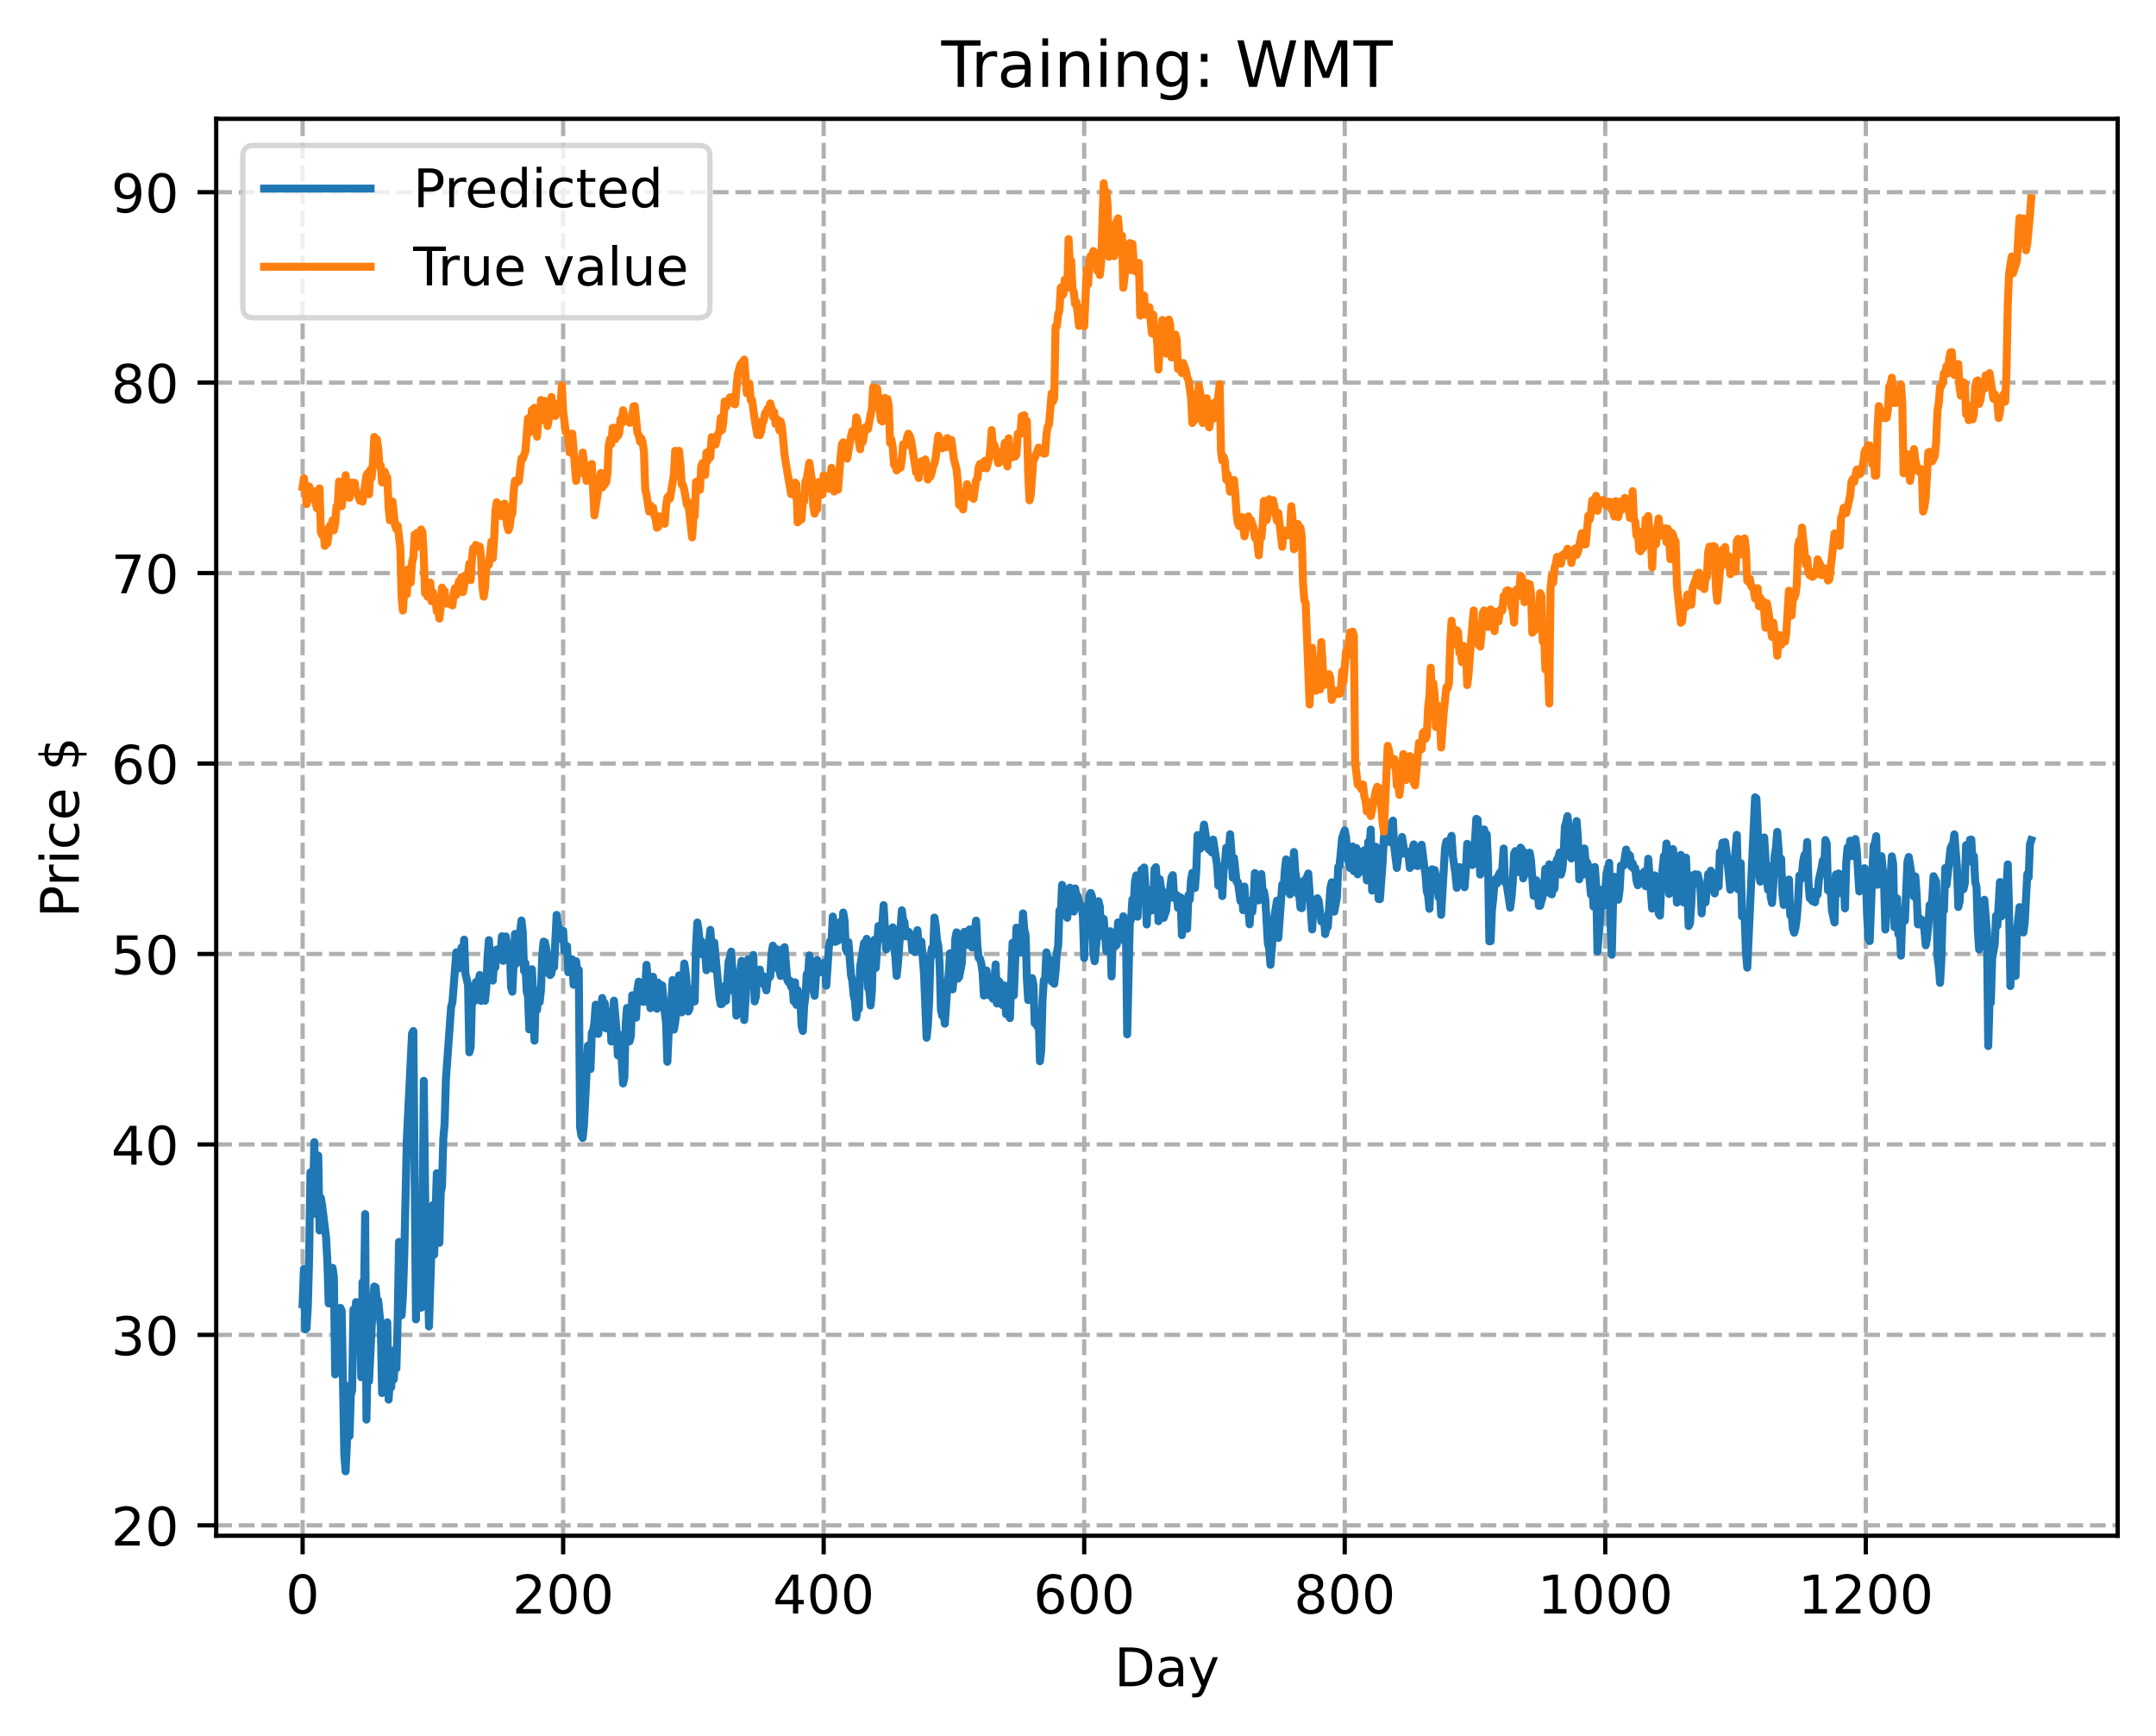 <?xml version="1.0" encoding="utf-8" standalone="no"?>
<!DOCTYPE svg PUBLIC "-//W3C//DTD SVG 1.1//EN"
  "http://www.w3.org/Graphics/SVG/1.1/DTD/svg11.dtd">
<!-- Created with matplotlib (https://matplotlib.org/) -->
<svg height="325.986pt" version="1.1" viewBox="0 0 404.923 325.986" width="404.923pt" xmlns="http://www.w3.org/2000/svg" xmlns:xlink="http://www.w3.org/1999/xlink">
 <defs>
  <style type="text/css">
*{stroke-linecap:butt;stroke-linejoin:round;}
  </style>
 </defs>
 <g id="figure_1">
  <g id="patch_1">
   <path d="M 0 325.986 
L 404.923 325.986 
L 404.923 0 
L 0 0 
z
" style="fill:#ffffff;"/>
  </g>
  <g id="axes_1">
   <g id="patch_2">
    <path d="M 40.603 288.43 
L 397.723 288.43 
L 397.723 22.318 
L 40.603 22.318 
z
" style="fill:#ffffff;"/>
   </g>
   <g id="matplotlib.axis_1">
    <g id="xtick_1">
     <g id="line2d_1">
      <path clip-path="url(#p66400051b7)" d="M 56.836 288.43 
L 56.836 22.318 
" style="fill:none;stroke:#b0b0b0;stroke-dasharray:2.96,1.28;stroke-dashoffset:0;stroke-width:0.8;"/>
     </g>
     <g id="line2d_2">
      <defs>
       <path d="M 0 0 
L 0 3.5 
" id="ma29414c6b9" style="stroke:#000000;stroke-width:0.8;"/>
      </defs>
      <g>
       <use style="stroke:#000000;stroke-width:0.8;" x="56.836" xlink:href="#ma29414c6b9" y="288.43"/>
      </g>
     </g>
     <g id="text_1">
      <!-- 0 -->
      <defs>
       <path d="M 31.781 66.406 
Q 24.172 66.406 20.328 58.906 
Q 16.5 51.422 16.5 36.375 
Q 16.5 21.391 20.328 13.891 
Q 24.172 6.391 31.781 6.391 
Q 39.453 6.391 43.281 13.891 
Q 47.125 21.391 47.125 36.375 
Q 47.125 51.422 43.281 58.906 
Q 39.453 66.406 31.781 66.406 
z
M 31.781 74.219 
Q 44.047 74.219 50.516 64.516 
Q 56.984 54.828 56.984 36.375 
Q 56.984 17.969 50.516 8.266 
Q 44.047 -1.422 31.781 -1.422 
Q 19.531 -1.422 13.062 8.266 
Q 6.594 17.969 6.594 36.375 
Q 6.594 54.828 13.062 64.516 
Q 19.531 74.219 31.781 74.219 
z
" id="DejaVuSans-48"/>
      </defs>
      <g transform="translate(53.655 303.029)scale(0.1 -0.1)">
       <use xlink:href="#DejaVuSans-48"/>
      </g>
     </g>
    </g>
    <g id="xtick_2">
     <g id="line2d_3">
      <path clip-path="url(#p66400051b7)" d="M 105.766 288.43 
L 105.766 22.318 
" style="fill:none;stroke:#b0b0b0;stroke-dasharray:2.96,1.28;stroke-dashoffset:0;stroke-width:0.8;"/>
     </g>
     <g id="line2d_4">
      <g>
       <use style="stroke:#000000;stroke-width:0.8;" x="105.766" xlink:href="#ma29414c6b9" y="288.43"/>
      </g>
     </g>
     <g id="text_2">
      <!-- 200 -->
      <defs>
       <path d="M 19.188 8.297 
L 53.609 8.297 
L 53.609 0 
L 7.328 0 
L 7.328 8.297 
Q 12.938 14.109 22.625 23.891 
Q 32.328 33.688 34.812 36.531 
Q 39.547 41.844 41.422 45.531 
Q 43.312 49.219 43.312 52.781 
Q 43.312 58.594 39.234 62.25 
Q 35.156 65.922 28.609 65.922 
Q 23.969 65.922 18.812 64.312 
Q 13.672 62.703 7.812 59.422 
L 7.812 69.391 
Q 13.766 71.781 18.938 73 
Q 24.125 74.219 28.422 74.219 
Q 39.75 74.219 46.484 68.547 
Q 53.219 62.891 53.219 53.422 
Q 53.219 48.922 51.531 44.891 
Q 49.859 40.875 45.406 35.406 
Q 44.188 33.984 37.641 27.219 
Q 31.109 20.453 19.188 8.297 
z
" id="DejaVuSans-50"/>
      </defs>
      <g transform="translate(96.223 303.029)scale(0.1 -0.1)">
       <use xlink:href="#DejaVuSans-50"/>
       <use x="63.623" xlink:href="#DejaVuSans-48"/>
       <use x="127.246" xlink:href="#DejaVuSans-48"/>
      </g>
     </g>
    </g>
    <g id="xtick_3">
     <g id="line2d_5">
      <path clip-path="url(#p66400051b7)" d="M 154.697 288.43 
L 154.697 22.318 
" style="fill:none;stroke:#b0b0b0;stroke-dasharray:2.96,1.28;stroke-dashoffset:0;stroke-width:0.8;"/>
     </g>
     <g id="line2d_6">
      <g>
       <use style="stroke:#000000;stroke-width:0.8;" x="154.697" xlink:href="#ma29414c6b9" y="288.43"/>
      </g>
     </g>
     <g id="text_3">
      <!-- 400 -->
      <defs>
       <path d="M 37.797 64.312 
L 12.891 25.391 
L 37.797 25.391 
z
M 35.203 72.906 
L 47.609 72.906 
L 47.609 25.391 
L 58.016 25.391 
L 58.016 17.188 
L 47.609 17.188 
L 47.609 0 
L 37.797 0 
L 37.797 17.188 
L 4.891 17.188 
L 4.891 26.703 
z
" id="DejaVuSans-52"/>
      </defs>
      <g transform="translate(145.153 303.029)scale(0.1 -0.1)">
       <use xlink:href="#DejaVuSans-52"/>
       <use x="63.623" xlink:href="#DejaVuSans-48"/>
       <use x="127.246" xlink:href="#DejaVuSans-48"/>
      </g>
     </g>
    </g>
    <g id="xtick_4">
     <g id="line2d_7">
      <path clip-path="url(#p66400051b7)" d="M 203.628 288.43 
L 203.628 22.318 
" style="fill:none;stroke:#b0b0b0;stroke-dasharray:2.96,1.28;stroke-dashoffset:0;stroke-width:0.8;"/>
     </g>
     <g id="line2d_8">
      <g>
       <use style="stroke:#000000;stroke-width:0.8;" x="203.628" xlink:href="#ma29414c6b9" y="288.43"/>
      </g>
     </g>
     <g id="text_4">
      <!-- 600 -->
      <defs>
       <path d="M 33.016 40.375 
Q 26.375 40.375 22.484 35.828 
Q 18.609 31.297 18.609 23.391 
Q 18.609 15.531 22.484 10.953 
Q 26.375 6.391 33.016 6.391 
Q 39.656 6.391 43.531 10.953 
Q 47.406 15.531 47.406 23.391 
Q 47.406 31.297 43.531 35.828 
Q 39.656 40.375 33.016 40.375 
z
M 52.594 71.297 
L 52.594 62.312 
Q 48.875 64.062 45.094 64.984 
Q 41.312 65.922 37.594 65.922 
Q 27.828 65.922 22.672 59.328 
Q 17.531 52.734 16.797 39.406 
Q 19.672 43.656 24.016 45.922 
Q 28.375 48.188 33.594 48.188 
Q 44.578 48.188 50.953 41.516 
Q 57.328 34.859 57.328 23.391 
Q 57.328 12.156 50.688 5.359 
Q 44.047 -1.422 33.016 -1.422 
Q 20.359 -1.422 13.672 8.266 
Q 6.984 17.969 6.984 36.375 
Q 6.984 53.656 15.188 63.938 
Q 23.391 74.219 37.203 74.219 
Q 40.922 74.219 44.703 73.484 
Q 48.484 72.75 52.594 71.297 
z
" id="DejaVuSans-54"/>
      </defs>
      <g transform="translate(194.084 303.029)scale(0.1 -0.1)">
       <use xlink:href="#DejaVuSans-54"/>
       <use x="63.623" xlink:href="#DejaVuSans-48"/>
       <use x="127.246" xlink:href="#DejaVuSans-48"/>
      </g>
     </g>
    </g>
    <g id="xtick_5">
     <g id="line2d_9">
      <path clip-path="url(#p66400051b7)" d="M 252.558 288.43 
L 252.558 22.318 
" style="fill:none;stroke:#b0b0b0;stroke-dasharray:2.96,1.28;stroke-dashoffset:0;stroke-width:0.8;"/>
     </g>
     <g id="line2d_10">
      <g>
       <use style="stroke:#000000;stroke-width:0.8;" x="252.558" xlink:href="#ma29414c6b9" y="288.43"/>
      </g>
     </g>
     <g id="text_5">
      <!-- 800 -->
      <defs>
       <path d="M 31.781 34.625 
Q 24.75 34.625 20.719 30.859 
Q 16.703 27.094 16.703 20.516 
Q 16.703 13.922 20.719 10.156 
Q 24.75 6.391 31.781 6.391 
Q 38.812 6.391 42.859 10.172 
Q 46.922 13.969 46.922 20.516 
Q 46.922 27.094 42.891 30.859 
Q 38.875 34.625 31.781 34.625 
z
M 21.922 38.812 
Q 15.578 40.375 12.031 44.719 
Q 8.5 49.078 8.5 55.328 
Q 8.5 64.062 14.719 69.141 
Q 20.953 74.219 31.781 74.219 
Q 42.672 74.219 48.875 69.141 
Q 55.078 64.062 55.078 55.328 
Q 55.078 49.078 51.531 44.719 
Q 48 40.375 41.703 38.812 
Q 48.828 37.156 52.797 32.312 
Q 56.781 27.484 56.781 20.516 
Q 56.781 9.906 50.312 4.234 
Q 43.844 -1.422 31.781 -1.422 
Q 19.734 -1.422 13.25 4.234 
Q 6.781 9.906 6.781 20.516 
Q 6.781 27.484 10.781 32.312 
Q 14.797 37.156 21.922 38.812 
z
M 18.312 54.391 
Q 18.312 48.734 21.844 45.562 
Q 25.391 42.391 31.781 42.391 
Q 38.141 42.391 41.719 45.562 
Q 45.312 48.734 45.312 54.391 
Q 45.312 60.062 41.719 63.234 
Q 38.141 66.406 31.781 66.406 
Q 25.391 66.406 21.844 63.234 
Q 18.312 60.062 18.312 54.391 
z
" id="DejaVuSans-56"/>
      </defs>
      <g transform="translate(243.015 303.029)scale(0.1 -0.1)">
       <use xlink:href="#DejaVuSans-56"/>
       <use x="63.623" xlink:href="#DejaVuSans-48"/>
       <use x="127.246" xlink:href="#DejaVuSans-48"/>
      </g>
     </g>
    </g>
    <g id="xtick_6">
     <g id="line2d_11">
      <path clip-path="url(#p66400051b7)" d="M 301.489 288.43 
L 301.489 22.318 
" style="fill:none;stroke:#b0b0b0;stroke-dasharray:2.96,1.28;stroke-dashoffset:0;stroke-width:0.8;"/>
     </g>
     <g id="line2d_12">
      <g>
       <use style="stroke:#000000;stroke-width:0.8;" x="301.489" xlink:href="#ma29414c6b9" y="288.43"/>
      </g>
     </g>
     <g id="text_6">
      <!-- 1000 -->
      <defs>
       <path d="M 12.406 8.297 
L 28.516 8.297 
L 28.516 63.922 
L 10.984 60.406 
L 10.984 69.391 
L 28.422 72.906 
L 38.281 72.906 
L 38.281 8.297 
L 54.391 8.297 
L 54.391 0 
L 12.406 0 
z
" id="DejaVuSans-49"/>
      </defs>
      <g transform="translate(288.764 303.029)scale(0.1 -0.1)">
       <use xlink:href="#DejaVuSans-49"/>
       <use x="63.623" xlink:href="#DejaVuSans-48"/>
       <use x="127.246" xlink:href="#DejaVuSans-48"/>
       <use x="190.869" xlink:href="#DejaVuSans-48"/>
      </g>
     </g>
    </g>
    <g id="xtick_7">
     <g id="line2d_13">
      <path clip-path="url(#p66400051b7)" d="M 350.419 288.43 
L 350.419 22.318 
" style="fill:none;stroke:#b0b0b0;stroke-dasharray:2.96,1.28;stroke-dashoffset:0;stroke-width:0.8;"/>
     </g>
     <g id="line2d_14">
      <g>
       <use style="stroke:#000000;stroke-width:0.8;" x="350.419" xlink:href="#ma29414c6b9" y="288.43"/>
      </g>
     </g>
     <g id="text_7">
      <!-- 1200 -->
      <g transform="translate(337.694 303.029)scale(0.1 -0.1)">
       <use xlink:href="#DejaVuSans-49"/>
       <use x="63.623" xlink:href="#DejaVuSans-50"/>
       <use x="127.246" xlink:href="#DejaVuSans-48"/>
       <use x="190.869" xlink:href="#DejaVuSans-48"/>
      </g>
     </g>
    </g>
    <g id="text_8">
     <!-- Day -->
     <defs>
      <path d="M 19.672 64.797 
L 19.672 8.109 
L 31.594 8.109 
Q 46.688 8.109 53.688 14.938 
Q 60.688 21.781 60.688 36.531 
Q 60.688 51.172 53.688 57.984 
Q 46.688 64.797 31.594 64.797 
z
M 9.812 72.906 
L 30.078 72.906 
Q 51.266 72.906 61.172 64.094 
Q 71.094 55.281 71.094 36.531 
Q 71.094 17.672 61.125 8.828 
Q 51.172 0 30.078 0 
L 9.812 0 
z
" id="DejaVuSans-68"/>
      <path d="M 34.281 27.484 
Q 23.391 27.484 19.188 25 
Q 14.984 22.516 14.984 16.5 
Q 14.984 11.719 18.141 8.906 
Q 21.297 6.109 26.703 6.109 
Q 34.188 6.109 38.703 11.406 
Q 43.219 16.703 43.219 25.484 
L 43.219 27.484 
z
M 52.203 31.203 
L 52.203 0 
L 43.219 0 
L 43.219 8.297 
Q 40.141 3.328 35.547 0.953 
Q 30.953 -1.422 24.312 -1.422 
Q 15.922 -1.422 10.953 3.297 
Q 6 8.016 6 15.922 
Q 6 25.141 12.172 29.828 
Q 18.359 34.516 30.609 34.516 
L 43.219 34.516 
L 43.219 35.406 
Q 43.219 41.609 39.141 45 
Q 35.062 48.391 27.688 48.391 
Q 23 48.391 18.547 47.266 
Q 14.109 46.141 10.016 43.891 
L 10.016 52.203 
Q 14.938 54.109 19.578 55.047 
Q 24.219 56 28.609 56 
Q 40.484 56 46.344 49.844 
Q 52.203 43.703 52.203 31.203 
z
" id="DejaVuSans-97"/>
      <path d="M 32.172 -5.078 
Q 28.375 -14.844 24.75 -17.812 
Q 21.141 -20.797 15.094 -20.797 
L 7.906 -20.797 
L 7.906 -13.281 
L 13.188 -13.281 
Q 16.891 -13.281 18.938 -11.516 
Q 21 -9.766 23.484 -3.219 
L 25.094 0.875 
L 2.984 54.688 
L 12.5 54.688 
L 29.594 11.922 
L 46.688 54.688 
L 56.203 54.688 
z
" id="DejaVuSans-121"/>
     </defs>
     <g transform="translate(209.29 316.707)scale(0.1 -0.1)">
      <use xlink:href="#DejaVuSans-68"/>
      <use x="77.002" xlink:href="#DejaVuSans-97"/>
      <use x="138.281" xlink:href="#DejaVuSans-121"/>
     </g>
    </g>
   </g>
   <g id="matplotlib.axis_2">
    <g id="ytick_1">
     <g id="line2d_15">
      <path clip-path="url(#p66400051b7)" d="M 40.603 286.478 
L 397.723 286.478 
" style="fill:none;stroke:#b0b0b0;stroke-dasharray:2.96,1.28;stroke-dashoffset:0;stroke-width:0.8;"/>
     </g>
     <g id="line2d_16">
      <defs>
       <path d="M 0 0 
L -3.5 0 
" id="me83fcb8204" style="stroke:#000000;stroke-width:0.8;"/>
      </defs>
      <g>
       <use style="stroke:#000000;stroke-width:0.8;" x="40.603" xlink:href="#me83fcb8204" y="286.478"/>
      </g>
     </g>
     <g id="text_9">
      <!-- 20 -->
      <g transform="translate(20.878 290.277)scale(0.1 -0.1)">
       <use xlink:href="#DejaVuSans-50"/>
       <use x="63.623" xlink:href="#DejaVuSans-48"/>
      </g>
     </g>
    </g>
    <g id="ytick_2">
     <g id="line2d_17">
      <path clip-path="url(#p66400051b7)" d="M 40.603 250.709 
L 397.723 250.709 
" style="fill:none;stroke:#b0b0b0;stroke-dasharray:2.96,1.28;stroke-dashoffset:0;stroke-width:0.8;"/>
     </g>
     <g id="line2d_18">
      <g>
       <use style="stroke:#000000;stroke-width:0.8;" x="40.603" xlink:href="#me83fcb8204" y="250.709"/>
      </g>
     </g>
     <g id="text_10">
      <!-- 30 -->
      <defs>
       <path d="M 40.578 39.312 
Q 47.656 37.797 51.625 33 
Q 55.609 28.219 55.609 21.188 
Q 55.609 10.406 48.188 4.484 
Q 40.766 -1.422 27.094 -1.422 
Q 22.516 -1.422 17.656 -0.516 
Q 12.797 0.391 7.625 2.203 
L 7.625 11.719 
Q 11.719 9.328 16.594 8.109 
Q 21.484 6.891 26.812 6.891 
Q 36.078 6.891 40.938 10.547 
Q 45.797 14.203 45.797 21.188 
Q 45.797 27.641 41.281 31.266 
Q 36.766 34.906 28.719 34.906 
L 20.219 34.906 
L 20.219 43.016 
L 29.109 43.016 
Q 36.375 43.016 40.234 45.922 
Q 44.094 48.828 44.094 54.297 
Q 44.094 59.906 40.109 62.906 
Q 36.141 65.922 28.719 65.922 
Q 24.656 65.922 20.016 65.031 
Q 15.375 64.156 9.812 62.312 
L 9.812 71.094 
Q 15.438 72.656 20.344 73.438 
Q 25.25 74.219 29.594 74.219 
Q 40.828 74.219 47.359 69.109 
Q 53.906 64.016 53.906 55.328 
Q 53.906 49.266 50.438 45.094 
Q 46.969 40.922 40.578 39.312 
z
" id="DejaVuSans-51"/>
      </defs>
      <g transform="translate(20.878 254.508)scale(0.1 -0.1)">
       <use xlink:href="#DejaVuSans-51"/>
       <use x="63.623" xlink:href="#DejaVuSans-48"/>
      </g>
     </g>
    </g>
    <g id="ytick_3">
     <g id="line2d_19">
      <path clip-path="url(#p66400051b7)" d="M 40.603 214.94 
L 397.723 214.94 
" style="fill:none;stroke:#b0b0b0;stroke-dasharray:2.96,1.28;stroke-dashoffset:0;stroke-width:0.8;"/>
     </g>
     <g id="line2d_20">
      <g>
       <use style="stroke:#000000;stroke-width:0.8;" x="40.603" xlink:href="#me83fcb8204" y="214.94"/>
      </g>
     </g>
     <g id="text_11">
      <!-- 40 -->
      <g transform="translate(20.878 218.739)scale(0.1 -0.1)">
       <use xlink:href="#DejaVuSans-52"/>
       <use x="63.623" xlink:href="#DejaVuSans-48"/>
      </g>
     </g>
    </g>
    <g id="ytick_4">
     <g id="line2d_21">
      <path clip-path="url(#p66400051b7)" d="M 40.603 179.171 
L 397.723 179.171 
" style="fill:none;stroke:#b0b0b0;stroke-dasharray:2.96,1.28;stroke-dashoffset:0;stroke-width:0.8;"/>
     </g>
     <g id="line2d_22">
      <g>
       <use style="stroke:#000000;stroke-width:0.8;" x="40.603" xlink:href="#me83fcb8204" y="179.171"/>
      </g>
     </g>
     <g id="text_12">
      <!-- 50 -->
      <defs>
       <path d="M 10.797 72.906 
L 49.516 72.906 
L 49.516 64.594 
L 19.828 64.594 
L 19.828 46.734 
Q 21.969 47.469 24.109 47.828 
Q 26.266 48.188 28.422 48.188 
Q 40.625 48.188 47.75 41.5 
Q 54.891 34.812 54.891 23.391 
Q 54.891 11.625 47.562 5.094 
Q 40.234 -1.422 26.906 -1.422 
Q 22.312 -1.422 17.547 -0.641 
Q 12.797 0.141 7.719 1.703 
L 7.719 11.625 
Q 12.109 9.234 16.797 8.062 
Q 21.484 6.891 26.703 6.891 
Q 35.156 6.891 40.078 11.328 
Q 45.016 15.766 45.016 23.391 
Q 45.016 31 40.078 35.438 
Q 35.156 39.891 26.703 39.891 
Q 22.75 39.891 18.812 39.016 
Q 14.891 38.141 10.797 36.281 
z
" id="DejaVuSans-53"/>
      </defs>
      <g transform="translate(20.878 182.97)scale(0.1 -0.1)">
       <use xlink:href="#DejaVuSans-53"/>
       <use x="63.623" xlink:href="#DejaVuSans-48"/>
      </g>
     </g>
    </g>
    <g id="ytick_5">
     <g id="line2d_23">
      <path clip-path="url(#p66400051b7)" d="M 40.603 143.402 
L 397.723 143.402 
" style="fill:none;stroke:#b0b0b0;stroke-dasharray:2.96,1.28;stroke-dashoffset:0;stroke-width:0.8;"/>
     </g>
     <g id="line2d_24">
      <g>
       <use style="stroke:#000000;stroke-width:0.8;" x="40.603" xlink:href="#me83fcb8204" y="143.402"/>
      </g>
     </g>
     <g id="text_13">
      <!-- 60 -->
      <g transform="translate(20.878 147.201)scale(0.1 -0.1)">
       <use xlink:href="#DejaVuSans-54"/>
       <use x="63.623" xlink:href="#DejaVuSans-48"/>
      </g>
     </g>
    </g>
    <g id="ytick_6">
     <g id="line2d_25">
      <path clip-path="url(#p66400051b7)" d="M 40.603 107.633 
L 397.723 107.633 
" style="fill:none;stroke:#b0b0b0;stroke-dasharray:2.96,1.28;stroke-dashoffset:0;stroke-width:0.8;"/>
     </g>
     <g id="line2d_26">
      <g>
       <use style="stroke:#000000;stroke-width:0.8;" x="40.603" xlink:href="#me83fcb8204" y="107.633"/>
      </g>
     </g>
     <g id="text_14">
      <!-- 70 -->
      <defs>
       <path d="M 8.203 72.906 
L 55.078 72.906 
L 55.078 68.703 
L 28.609 0 
L 18.312 0 
L 43.219 64.594 
L 8.203 64.594 
z
" id="DejaVuSans-55"/>
      </defs>
      <g transform="translate(20.878 111.432)scale(0.1 -0.1)">
       <use xlink:href="#DejaVuSans-55"/>
       <use x="63.623" xlink:href="#DejaVuSans-48"/>
      </g>
     </g>
    </g>
    <g id="ytick_7">
     <g id="line2d_27">
      <path clip-path="url(#p66400051b7)" d="M 40.603 71.864 
L 397.723 71.864 
" style="fill:none;stroke:#b0b0b0;stroke-dasharray:2.96,1.28;stroke-dashoffset:0;stroke-width:0.8;"/>
     </g>
     <g id="line2d_28">
      <g>
       <use style="stroke:#000000;stroke-width:0.8;" x="40.603" xlink:href="#me83fcb8204" y="71.864"/>
      </g>
     </g>
     <g id="text_15">
      <!-- 80 -->
      <g transform="translate(20.878 75.663)scale(0.1 -0.1)">
       <use xlink:href="#DejaVuSans-56"/>
       <use x="63.623" xlink:href="#DejaVuSans-48"/>
      </g>
     </g>
    </g>
    <g id="ytick_8">
     <g id="line2d_29">
      <path clip-path="url(#p66400051b7)" d="M 40.603 36.095 
L 397.723 36.095 
" style="fill:none;stroke:#b0b0b0;stroke-dasharray:2.96,1.28;stroke-dashoffset:0;stroke-width:0.8;"/>
     </g>
     <g id="line2d_30">
      <g>
       <use style="stroke:#000000;stroke-width:0.8;" x="40.603" xlink:href="#me83fcb8204" y="36.095"/>
      </g>
     </g>
     <g id="text_16">
      <!-- 90 -->
      <defs>
       <path d="M 10.984 1.516 
L 10.984 10.5 
Q 14.703 8.734 18.5 7.812 
Q 22.312 6.891 25.984 6.891 
Q 35.75 6.891 40.891 13.453 
Q 46.047 20.016 46.781 33.406 
Q 43.953 29.203 39.594 26.953 
Q 35.25 24.703 29.984 24.703 
Q 19.047 24.703 12.672 31.312 
Q 6.297 37.938 6.297 49.422 
Q 6.297 60.641 12.938 67.422 
Q 19.578 74.219 30.609 74.219 
Q 43.266 74.219 49.922 64.516 
Q 56.594 54.828 56.594 36.375 
Q 56.594 19.141 48.406 8.859 
Q 40.234 -1.422 26.422 -1.422 
Q 22.703 -1.422 18.891 -0.688 
Q 15.094 0.047 10.984 1.516 
z
M 30.609 32.422 
Q 37.25 32.422 41.125 36.953 
Q 45.016 41.5 45.016 49.422 
Q 45.016 57.281 41.125 61.844 
Q 37.25 66.406 30.609 66.406 
Q 23.969 66.406 20.094 61.844 
Q 16.219 57.281 16.219 49.422 
Q 16.219 41.5 20.094 36.953 
Q 23.969 32.422 30.609 32.422 
z
" id="DejaVuSans-57"/>
      </defs>
      <g transform="translate(20.878 39.894)scale(0.1 -0.1)">
       <use xlink:href="#DejaVuSans-57"/>
       <use x="63.623" xlink:href="#DejaVuSans-48"/>
      </g>
     </g>
    </g>
    <g id="text_17">
     <!-- Price $ -->
     <defs>
      <path d="M 19.672 64.797 
L 19.672 37.406 
L 32.078 37.406 
Q 38.969 37.406 42.719 40.969 
Q 46.484 44.531 46.484 51.125 
Q 46.484 57.672 42.719 61.234 
Q 38.969 64.797 32.078 64.797 
z
M 9.812 72.906 
L 32.078 72.906 
Q 44.344 72.906 50.609 67.359 
Q 56.891 61.812 56.891 51.125 
Q 56.891 40.328 50.609 34.812 
Q 44.344 29.297 32.078 29.297 
L 19.672 29.297 
L 19.672 0 
L 9.812 0 
z
" id="DejaVuSans-80"/>
      <path d="M 41.109 46.297 
Q 39.594 47.172 37.812 47.578 
Q 36.031 48 33.891 48 
Q 26.266 48 22.188 43.047 
Q 18.109 38.094 18.109 28.812 
L 18.109 0 
L 9.078 0 
L 9.078 54.688 
L 18.109 54.688 
L 18.109 46.188 
Q 20.953 51.172 25.484 53.578 
Q 30.031 56 36.531 56 
Q 37.453 56 38.578 55.875 
Q 39.703 55.766 41.062 55.516 
z
" id="DejaVuSans-114"/>
      <path d="M 9.422 54.688 
L 18.406 54.688 
L 18.406 0 
L 9.422 0 
z
M 9.422 75.984 
L 18.406 75.984 
L 18.406 64.594 
L 9.422 64.594 
z
" id="DejaVuSans-105"/>
      <path d="M 48.781 52.594 
L 48.781 44.188 
Q 44.969 46.297 41.141 47.344 
Q 37.312 48.391 33.406 48.391 
Q 24.656 48.391 19.812 42.844 
Q 14.984 37.312 14.984 27.297 
Q 14.984 17.281 19.812 11.734 
Q 24.656 6.203 33.406 6.203 
Q 37.312 6.203 41.141 7.25 
Q 44.969 8.297 48.781 10.406 
L 48.781 2.094 
Q 45.016 0.344 40.984 -0.531 
Q 36.969 -1.422 32.422 -1.422 
Q 20.062 -1.422 12.781 6.344 
Q 5.516 14.109 5.516 27.297 
Q 5.516 40.672 12.859 48.328 
Q 20.219 56 33.016 56 
Q 37.156 56 41.109 55.141 
Q 45.062 54.297 48.781 52.594 
z
" id="DejaVuSans-99"/>
      <path d="M 56.203 29.594 
L 56.203 25.203 
L 14.891 25.203 
Q 15.484 15.922 20.484 11.062 
Q 25.484 6.203 34.422 6.203 
Q 39.594 6.203 44.453 7.469 
Q 49.312 8.734 54.109 11.281 
L 54.109 2.781 
Q 49.266 0.734 44.188 -0.344 
Q 39.109 -1.422 33.891 -1.422 
Q 20.797 -1.422 13.156 6.188 
Q 5.516 13.812 5.516 26.812 
Q 5.516 40.234 12.766 48.109 
Q 20.016 56 32.328 56 
Q 43.359 56 49.781 48.891 
Q 56.203 41.797 56.203 29.594 
z
M 47.219 32.234 
Q 47.125 39.594 43.094 43.984 
Q 39.062 48.391 32.422 48.391 
Q 24.906 48.391 20.391 44.141 
Q 15.875 39.891 15.188 32.172 
z
" id="DejaVuSans-101"/>
      <path id="DejaVuSans-32"/>
      <path d="M 33.797 -14.703 
L 28.906 -14.703 
L 28.859 0 
Q 23.734 0.094 18.609 1.188 
Q 13.484 2.297 8.297 4.5 
L 8.297 13.281 
Q 13.281 10.156 18.375 8.562 
Q 23.484 6.984 28.906 6.938 
L 28.906 29.203 
Q 18.109 30.953 13.203 35.156 
Q 8.297 39.359 8.297 46.688 
Q 8.297 54.641 13.625 59.219 
Q 18.953 63.812 28.906 64.5 
L 28.906 75.984 
L 33.797 75.984 
L 33.797 64.656 
Q 38.328 64.453 42.578 63.688 
Q 46.828 62.938 50.875 61.625 
L 50.875 53.078 
Q 46.828 55.125 42.547 56.25 
Q 38.281 57.375 33.797 57.562 
L 33.797 36.719 
Q 44.875 35.016 50.094 30.609 
Q 55.328 26.219 55.328 18.609 
Q 55.328 10.359 49.781 5.594 
Q 44.234 0.828 33.797 0.094 
z
M 28.906 37.594 
L 28.906 57.625 
Q 23.25 56.984 20.266 54.391 
Q 17.281 51.812 17.281 47.516 
Q 17.281 43.312 20.031 40.969 
Q 22.797 38.625 28.906 37.594 
z
M 33.797 28.219 
L 33.797 7.078 
Q 39.984 7.906 43.141 10.594 
Q 46.297 13.281 46.297 17.672 
Q 46.297 21.969 43.281 24.5 
Q 40.281 27.047 33.797 28.219 
z
" id="DejaVuSans-36"/>
     </defs>
     <g transform="translate(14.798 172.342)rotate(-90)scale(0.1 -0.1)">
      <use xlink:href="#DejaVuSans-80"/>
      <use x="58.553" xlink:href="#DejaVuSans-114"/>
      <use x="99.666" xlink:href="#DejaVuSans-105"/>
      <use x="127.449" xlink:href="#DejaVuSans-99"/>
      <use x="182.43" xlink:href="#DejaVuSans-101"/>
      <use x="243.953" xlink:href="#DejaVuSans-32"/>
      <use x="275.74" xlink:href="#DejaVuSans-36"/>
     </g>
    </g>
   </g>
   <g id="line2d_31">
    <path clip-path="url(#p66400051b7)" d="M 56.836 244.938 
L 57.081 238.324 
L 57.325 249.67 
L 57.57 249.479 
L 57.814 245.409 
L 58.059 236.197 
L 58.304 220.182 
L 58.548 220.896 
L 58.793 224.822 
L 59.038 214.51 
L 59.282 227.998 
L 59.527 227.811 
L 59.772 217.044 
L 60.016 231.098 
L 60.261 224.971 
L 60.506 226.415 
L 61.24 232.445 
L 61.484 236.865 
L 61.729 244.807 
L 62.218 239.51 
L 62.463 238.118 
L 62.708 239.926 
L 62.952 258.141 
L 63.197 252.962 
L 63.686 256.334 
L 63.931 245.628 
L 64.175 246.174 
L 64.665 273.256 
L 64.909 276.334 
L 65.154 271.251 
L 65.399 260.304 
L 65.643 269.722 
L 65.888 262.016 
L 66.133 261.155 
L 66.377 245.951 
L 66.622 248.098 
L 66.867 244.556 
L 67.111 246.623 
L 67.356 252.054 
L 67.601 247.116 
L 67.845 258.661 
L 68.09 240.804 
L 68.335 245.706 
L 68.579 228.01 
L 68.824 266.625 
L 69.069 253.602 
L 69.313 259.408 
L 70.047 244.313 
L 70.292 241.622 
L 70.536 241.773 
L 70.781 244.384 
L 71.026 244.233 
L 71.515 249.127 
L 71.76 261.635 
L 72.004 259.844 
L 72.494 250.712 
L 72.738 248.356 
L 72.983 262.87 
L 73.228 259.062 
L 73.472 260.56 
L 73.717 257.179 
L 73.962 259.058 
L 74.206 253.455 
L 74.451 256.998 
L 74.696 247.615 
L 74.94 233.248 
L 75.185 237.512 
L 75.429 247.033 
L 75.674 243.345 
L 75.919 236.02 
L 76.408 213.981 
L 77.387 194.094 
L 77.631 193.643 
L 78.121 247.806 
L 78.365 232.525 
L 78.61 242.05 
L 78.855 237.651 
L 79.099 245.602 
L 79.344 231.63 
L 79.589 202.989 
L 80.078 242.826 
L 80.323 237.239 
L 80.567 249.126 
L 81.301 226.33 
L 81.546 235.635 
L 82.035 220.342 
L 82.28 232.737 
L 82.524 233.422 
L 82.769 224.089 
L 83.014 222.75 
L 83.258 213.885 
L 83.503 211.097 
L 83.748 202.715 
L 84.726 189.123 
L 84.971 188.241 
L 85.705 178.85 
L 86.194 181.896 
L 86.439 181.208 
L 86.684 177.934 
L 86.928 180 
L 87.173 176.475 
L 87.417 182.894 
L 87.907 185.019 
L 88.151 197.638 
L 88.396 196.706 
L 88.641 187.533 
L 88.885 186.916 
L 89.13 188 
L 89.375 184.439 
L 89.619 184.96 
L 89.864 184.343 
L 90.109 183.112 
L 90.353 187.992 
L 90.598 184.894 
L 90.843 187.856 
L 91.087 187.954 
L 91.332 185.527 
L 91.577 179.522 
L 91.821 176.56 
L 92.311 183.632 
L 92.555 184.169 
L 92.8 180.748 
L 93.044 181.665 
L 93.289 178.34 
L 93.534 178.723 
L 93.778 179.503 
L 94.023 178.901 
L 94.268 175.842 
L 94.512 180.463 
L 94.757 179.111 
L 95.002 175.88 
L 95.491 179.46 
L 95.736 177.482 
L 95.98 185.403 
L 96.225 186.265 
L 96.714 175.404 
L 96.959 180.989 
L 97.448 177.1 
L 97.938 172.882 
L 98.182 174.973 
L 98.427 182.361 
L 98.672 180.881 
L 98.916 186.169 
L 99.161 187.096 
L 99.405 193.339 
L 99.895 182.032 
L 100.139 186.914 
L 100.384 195.46 
L 100.629 186.591 
L 100.873 189.677 
L 101.118 186.067 
L 101.363 188.172 
L 101.607 185.848 
L 101.852 179.287 
L 102.097 176.845 
L 102.341 176.964 
L 102.586 178.097 
L 103.075 182.863 
L 103.32 183.136 
L 103.565 182.862 
L 103.809 180.325 
L 104.054 181.65 
L 104.543 171.828 
L 104.788 174.205 
L 105.032 174.276 
L 105.277 174.896 
L 105.522 176.411 
L 105.766 174.783 
L 106.011 178.627 
L 106.256 178.329 
L 106.5 177.708 
L 106.745 182.605 
L 106.99 179.989 
L 107.234 180.808 
L 107.479 180.184 
L 107.724 184.957 
L 108.213 180.543 
L 108.458 183.196 
L 108.702 182.176 
L 108.947 211.721 
L 109.192 213.29 
L 109.436 213.722 
L 109.681 211.166 
L 110.415 196.384 
L 110.66 197.626 
L 110.904 200.786 
L 111.149 193.934 
L 111.393 193.592 
L 111.638 191.961 
L 111.883 188.692 
L 112.127 190.514 
L 112.372 194.192 
L 113.106 187.436 
L 113.351 188.673 
L 113.595 188.406 
L 113.84 193.148 
L 114.085 192.04 
L 114.329 191.897 
L 114.574 190.611 
L 114.819 195.608 
L 115.063 190.576 
L 115.308 187.926 
L 115.797 193.547 
L 116.042 198.216 
L 116.287 194.337 
L 116.531 197.475 
L 116.776 199.164 
L 117.02 203.494 
L 117.265 202.343 
L 117.51 192.421 
L 117.754 189.304 
L 117.999 193.963 
L 118.244 195.577 
L 118.488 194.536 
L 118.733 186.928 
L 118.978 189.156 
L 119.222 187.597 
L 119.467 191.141 
L 119.712 185.879 
L 119.956 184.364 
L 120.446 188.101 
L 120.69 187.817 
L 120.935 188.164 
L 121.18 185.765 
L 121.424 181.212 
L 122.158 189.344 
L 122.648 183.448 
L 123.137 187.234 
L 123.381 189.46 
L 123.626 184.549 
L 123.871 186.8 
L 124.115 187.262 
L 124.36 185.057 
L 124.849 190.146 
L 125.094 192.054 
L 125.339 199.42 
L 125.828 188.644 
L 126.073 188.345 
L 126.317 184.06 
L 126.562 193.379 
L 126.807 191.999 
L 127.296 187.774 
L 127.541 183.184 
L 127.785 188.702 
L 128.03 190.139 
L 128.519 180.961 
L 128.764 182.536 
L 129.008 185.396 
L 129.253 189.972 
L 129.498 189.466 
L 129.987 185.765 
L 130.232 185.791 
L 130.476 188.09 
L 130.721 177.706 
L 130.966 173.261 
L 131.21 174.761 
L 131.455 177.571 
L 131.7 176.7 
L 131.944 179.289 
L 132.189 177.763 
L 132.434 178.775 
L 132.678 182.225 
L 132.923 177.567 
L 133.168 176.96 
L 133.412 174.651 
L 133.902 181.935 
L 134.146 177.026 
L 135.125 187.455 
L 135.369 188.614 
L 135.614 188.535 
L 135.859 187.724 
L 136.103 185.199 
L 136.348 187.963 
L 136.837 180.568 
L 137.082 179.933 
L 137.327 178.728 
L 137.816 186.216 
L 138.061 184.772 
L 138.305 190.744 
L 138.55 188.953 
L 139.039 182.377 
L 139.284 180.459 
L 139.529 183.995 
L 139.773 191.583 
L 140.507 180.168 
L 140.752 184.815 
L 140.996 181.879 
L 141.486 179.352 
L 141.73 188.08 
L 141.975 187.148 
L 142.22 182.357 
L 142.464 183.778 
L 142.709 182.098 
L 142.954 184.558 
L 143.198 184.688 
L 143.443 183.352 
L 143.688 185.087 
L 143.932 186.005 
L 144.177 183.777 
L 144.422 183.676 
L 144.666 183.357 
L 144.911 179.049 
L 145.156 177.611 
L 145.4 180.598 
L 145.645 181.719 
L 145.89 178.268 
L 146.134 178.813 
L 146.379 182.34 
L 146.624 183.302 
L 146.868 179.25 
L 147.113 178.137 
L 147.357 177.897 
L 147.847 183.994 
L 148.091 184.481 
L 148.336 184.148 
L 148.581 185.327 
L 148.825 184.89 
L 149.07 188.068 
L 149.315 184.485 
L 149.559 188.727 
L 149.804 185.933 
L 150.049 188.705 
L 150.293 187.352 
L 150.538 192.601 
L 150.783 193.632 
L 151.027 188.975 
L 151.272 187.102 
L 151.517 182.95 
L 151.761 183.237 
L 152.006 179.439 
L 152.74 185.675 
L 152.984 187.022 
L 153.474 180.306 
L 153.963 182.62 
L 154.452 182.412 
L 154.697 180.85 
L 154.942 181.26 
L 155.186 185.123 
L 155.676 177.749 
L 155.92 176.744 
L 156.165 176.891 
L 156.41 172.137 
L 156.654 173.949 
L 156.899 176.899 
L 157.144 176.547 
L 157.388 176.671 
L 157.633 173.597 
L 157.878 173.091 
L 158.122 175.555 
L 158.367 171.376 
L 158.612 172.866 
L 158.856 178.187 
L 159.101 178.838 
L 159.345 176.933 
L 159.835 183.142 
L 160.079 184.249 
L 160.324 186.934 
L 160.569 187.985 
L 160.813 191.113 
L 161.058 189.336 
L 161.303 189.477 
L 161.547 181.5 
L 162.281 177.086 
L 162.526 178.901 
L 162.771 176.32 
L 163.015 185.512 
L 163.26 186.037 
L 163.505 188.845 
L 163.749 186.149 
L 163.994 177.285 
L 164.239 176.481 
L 164.483 181.79 
L 164.972 173.931 
L 165.217 176.385 
L 165.462 174.421 
L 165.706 173.604 
L 165.951 169.995 
L 166.44 178.325 
L 166.685 175.324 
L 166.93 174.918 
L 167.174 176.846 
L 167.419 176.923 
L 167.664 174.169 
L 167.908 177.843 
L 168.153 179.622 
L 168.398 183.284 
L 168.642 181.042 
L 169.376 170.966 
L 169.621 172.787 
L 169.866 173.173 
L 170.11 175.861 
L 170.355 175.575 
L 170.6 174.978 
L 170.844 175.224 
L 171.089 175.707 
L 171.333 178.528 
L 171.578 177.806 
L 171.823 178.824 
L 172.067 178.221 
L 172.312 174.693 
L 172.557 177.874 
L 172.801 178.202 
L 173.046 176.831 
L 173.535 182.733 
L 174.025 194.901 
L 174.269 192.573 
L 174.514 187.798 
L 174.759 179.625 
L 175.003 178.1 
L 175.248 179.302 
L 175.493 172.327 
L 175.737 173.843 
L 175.982 176.531 
L 176.227 177.72 
L 176.471 181.005 
L 176.716 189.599 
L 176.96 190.763 
L 177.205 190.151 
L 177.45 192.262 
L 177.939 185.123 
L 178.184 182.901 
L 178.428 179.05 
L 178.673 180.799 
L 178.918 185.816 
L 179.162 183.063 
L 179.407 176.361 
L 179.652 175.1 
L 179.896 183.806 
L 180.141 183.492 
L 180.63 180.994 
L 180.875 175.637 
L 181.12 175.013 
L 181.364 175.986 
L 181.609 177.471 
L 182.098 174.553 
L 182.343 177.452 
L 182.588 177.96 
L 183.321 172.904 
L 183.566 177.657 
L 183.811 179.918 
L 184.055 180.065 
L 184.3 180.973 
L 184.545 182.643 
L 184.789 186.982 
L 185.034 182.464 
L 185.279 182.275 
L 185.768 186.94 
L 186.013 186.803 
L 186.257 185.807 
L 186.502 187.612 
L 186.991 181.123 
L 187.236 188.472 
L 187.481 184.186 
L 187.725 184.411 
L 188.215 188.757 
L 188.459 185.087 
L 188.704 185.089 
L 188.948 190.474 
L 189.193 187.458 
L 189.438 187.556 
L 189.682 191.22 
L 190.172 177.06 
L 190.416 186.944 
L 190.906 174.223 
L 191.15 175.317 
L 191.395 175.851 
L 191.64 178.921 
L 191.884 177.946 
L 192.129 171.542 
L 192.374 174.568 
L 192.618 175.58 
L 192.863 183.916 
L 193.108 187.825 
L 193.352 186.157 
L 193.597 185.477 
L 193.842 183.701 
L 194.086 184.912 
L 194.331 192.19 
L 194.575 191.381 
L 194.82 192.791 
L 195.065 190.679 
L 195.309 199.318 
L 195.554 197.294 
L 195.799 187.796 
L 196.043 184.084 
L 196.288 183.96 
L 196.533 178.865 
L 197.022 180.912 
L 197.267 180.318 
L 197.511 184.339 
L 197.756 184.301 
L 198.001 184.771 
L 198.245 182.51 
L 198.49 178.932 
L 198.735 177.634 
L 198.979 171 
L 199.224 171.936 
L 199.469 166.187 
L 199.713 168.144 
L 199.958 167.958 
L 200.203 169.429 
L 200.447 172.382 
L 200.692 168.681 
L 200.936 166.714 
L 201.67 171.212 
L 201.915 166.852 
L 202.16 168.179 
L 202.404 168.298 
L 202.894 170.533 
L 203.138 170.156 
L 203.383 172.154 
L 203.628 179.923 
L 203.872 172.425 
L 204.117 175.571 
L 204.362 170.675 
L 204.606 168.211 
L 204.851 167.699 
L 205.096 168.333 
L 205.34 179.005 
L 205.585 180.527 
L 206.074 175.51 
L 206.319 169.252 
L 206.563 170.3 
L 206.808 175.723 
L 207.053 173.455 
L 207.297 172.584 
L 207.787 178.628 
L 208.031 178.638 
L 208.521 174.894 
L 208.765 183.39 
L 209.01 175.944 
L 209.255 177.202 
L 209.499 177.704 
L 209.744 177.416 
L 209.989 173.23 
L 210.233 175.012 
L 210.478 175.824 
L 210.723 174.616 
L 210.967 172.085 
L 211.212 176.82 
L 211.457 173.694 
L 211.701 194.267 
L 212.191 173.312 
L 212.435 172.67 
L 212.68 168.948 
L 212.924 169.681 
L 213.169 165.503 
L 213.414 164.396 
L 213.658 172.166 
L 213.903 165.474 
L 214.148 168.117 
L 214.392 163.332 
L 214.637 163.652 
L 214.882 162.923 
L 215.126 166.575 
L 215.371 173.63 
L 215.616 168.461 
L 215.86 167.283 
L 216.105 167.172 
L 216.35 170.999 
L 216.594 169.204 
L 216.839 163.185 
L 217.084 162.871 
L 217.328 166.353 
L 217.573 173.016 
L 217.818 165.127 
L 218.062 166.888 
L 218.307 167.349 
L 218.551 172.395 
L 219.041 170.924 
L 219.285 167.764 
L 219.53 168.753 
L 220.019 164.796 
L 220.264 164.36 
L 220.509 168.489 
L 220.753 168.807 
L 220.998 168.085 
L 221.243 170.528 
L 221.732 168.539 
L 221.977 175.629 
L 222.221 172.136 
L 222.466 172.018 
L 222.711 172.05 
L 222.955 174.441 
L 223.2 168.121 
L 223.445 168.958 
L 223.689 165.278 
L 223.934 163.922 
L 224.179 164.45 
L 224.423 166.788 
L 224.668 163.723 
L 224.912 156.848 
L 225.402 159.404 
L 225.646 157.579 
L 225.891 156.772 
L 226.136 154.863 
L 226.625 158.174 
L 226.87 159.358 
L 227.114 159.606 
L 227.359 158.594 
L 227.604 160.112 
L 227.848 157.687 
L 228.582 162.538 
L 228.827 166.357 
L 229.072 166.274 
L 229.316 163.394 
L 229.561 168.294 
L 229.806 163.497 
L 230.05 162.227 
L 230.295 159.221 
L 230.539 159.859 
L 230.784 159.984 
L 231.029 156.681 
L 231.273 159.845 
L 231.518 164.843 
L 231.763 161.13 
L 232.252 165.627 
L 232.497 165.683 
L 232.986 169.238 
L 233.231 167.381 
L 233.475 170.943 
L 233.72 166.505 
L 233.965 170.404 
L 234.209 170.243 
L 234.454 170.792 
L 234.699 173.594 
L 234.943 169.14 
L 235.188 171.277 
L 235.433 168.986 
L 235.677 163.974 
L 236.167 165.062 
L 236.411 169.107 
L 236.9 164.159 
L 237.145 167.603 
L 237.39 167.416 
L 237.634 168.826 
L 238.124 177.237 
L 238.368 178.13 
L 238.613 181.203 
L 239.347 172.139 
L 239.836 169.146 
L 240.081 176.165 
L 240.815 166.131 
L 241.06 167.475 
L 241.304 163.397 
L 241.549 161.401 
L 241.794 163.791 
L 242.038 163.034 
L 242.283 167.981 
L 242.527 163.494 
L 242.772 164.05 
L 243.017 160.018 
L 243.261 163.597 
L 243.506 165.238 
L 243.751 167.939 
L 243.995 167.726 
L 244.24 170.471 
L 244.485 170.569 
L 244.729 165.641 
L 244.974 165.318 
L 245.219 165.381 
L 245.708 164.053 
L 246.442 174.564 
L 246.687 169.414 
L 246.931 169.924 
L 247.176 169.684 
L 247.421 168.704 
L 247.665 169.227 
L 248.155 173.057 
L 248.399 172.397 
L 248.644 172.234 
L 248.888 175.43 
L 249.133 174.064 
L 249.378 174.105 
L 249.867 166.803 
L 250.112 165.703 
L 250.601 171.219 
L 251.09 168.507 
L 251.335 162.821 
L 251.58 162.609 
L 252.069 157.342 
L 252.558 155.96 
L 252.803 157.228 
L 253.048 160.833 
L 253.537 163.019 
L 253.782 162.042 
L 254.026 158.98 
L 254.271 163.62 
L 254.515 159.253 
L 254.76 159.286 
L 255.005 164.217 
L 255.494 159.954 
L 255.739 163.639 
L 256.228 159.692 
L 256.717 165.372 
L 256.962 158.132 
L 257.207 159.035 
L 257.451 155.795 
L 257.696 167.273 
L 257.941 165.404 
L 258.185 159.507 
L 258.43 159.049 
L 258.919 168.858 
L 259.164 168.877 
L 259.653 162.263 
L 259.898 157.509 
L 260.143 155.57 
L 260.387 158.167 
L 260.632 156.991 
L 260.876 156.467 
L 261.121 158.172 
L 261.366 154.605 
L 261.61 154.12 
L 261.855 159.062 
L 262.344 163.019 
L 262.589 161.009 
L 262.834 160.592 
L 263.078 159.333 
L 263.323 157.181 
L 263.812 160.32 
L 264.057 159.917 
L 264.302 159.994 
L 264.546 160.757 
L 264.791 163.012 
L 265.036 162.062 
L 265.28 159.5 
L 265.525 158.58 
L 265.77 162.526 
L 266.014 161.638 
L 266.259 162.661 
L 266.748 160.776 
L 266.993 158.651 
L 267.482 162.632 
L 267.727 164.197 
L 267.971 167.428 
L 268.216 168.162 
L 268.461 170.689 
L 268.705 165.441 
L 268.95 163.264 
L 269.195 164.802 
L 269.439 163.394 
L 269.929 165.913 
L 270.173 168.503 
L 270.418 167.259 
L 270.663 171.823 
L 271.397 159.255 
L 271.641 158.042 
L 271.886 159.035 
L 272.62 156.981 
L 272.864 160.803 
L 273.354 164.179 
L 273.598 166.754 
L 273.843 162.958 
L 274.088 162.845 
L 274.332 164.37 
L 274.577 164.286 
L 275.066 166.636 
L 275.311 163.329 
L 275.556 158.474 
L 275.8 160.608 
L 276.045 160.189 
L 276.29 158.829 
L 276.534 162.461 
L 276.779 159.31 
L 277.024 157.792 
L 277.268 153.783 
L 277.513 153.927 
L 278.002 164.259 
L 278.247 159.882 
L 278.736 155.775 
L 278.981 156.897 
L 279.225 156.69 
L 279.47 162.166 
L 279.715 176.791 
L 279.959 176.771 
L 280.204 170.905 
L 280.449 168.744 
L 280.693 165.529 
L 280.938 165.067 
L 281.183 165.939 
L 281.427 164.428 
L 281.672 163.914 
L 281.917 163.898 
L 282.161 163.028 
L 282.406 159.361 
L 282.651 165.707 
L 282.895 165.619 
L 283.385 168.797 
L 283.629 170.476 
L 283.874 168.633 
L 284.118 165.612 
L 284.363 160.329 
L 284.608 159.838 
L 284.852 163.192 
L 285.097 163.774 
L 285.586 159.197 
L 285.831 159.586 
L 286.076 164.968 
L 286.32 164.285 
L 286.565 160.718 
L 286.81 160.217 
L 287.054 160.487 
L 287.299 160.147 
L 287.544 161.616 
L 288.033 168.245 
L 288.278 165.679 
L 288.522 165.316 
L 288.767 166.356 
L 289.012 170.125 
L 289.256 170.114 
L 289.746 168.317 
L 289.99 166.463 
L 290.235 163.171 
L 290.479 164.749 
L 290.724 165.381 
L 290.969 162.322 
L 291.213 167.843 
L 291.458 167.972 
L 291.703 165.332 
L 291.947 166.917 
L 292.192 162.169 
L 292.437 161.405 
L 292.681 161.029 
L 292.926 160.112 
L 293.171 164.251 
L 293.415 163.33 
L 293.66 160.757 
L 293.905 155.221 
L 294.149 154.441 
L 294.394 153.277 
L 294.639 155.795 
L 294.883 160.53 
L 295.128 161.24 
L 295.373 159.43 
L 295.617 160.774 
L 295.862 156.234 
L 296.106 154.211 
L 296.351 157.427 
L 296.596 165.145 
L 296.84 160.66 
L 297.085 164.238 
L 297.33 164.277 
L 297.574 159.354 
L 297.819 162.08 
L 298.064 161.921 
L 298.308 162.644 
L 298.798 168.016 
L 299.042 166.352 
L 299.287 170.282 
L 299.532 162.829 
L 299.776 166.241 
L 300.021 178.684 
L 300.51 172.791 
L 300.755 167.12 
L 301 170.292 
L 301.244 167.22 
L 301.489 167.386 
L 301.734 163.99 
L 301.978 163.345 
L 302.223 162.043 
L 302.467 173.279 
L 302.712 179.319 
L 302.957 169.292 
L 303.201 164.679 
L 303.691 168.302 
L 303.935 168.98 
L 304.18 167.184 
L 304.425 162.567 
L 304.914 162.603 
L 305.403 159.554 
L 305.648 162.084 
L 305.893 160.477 
L 306.137 160.701 
L 306.382 162.768 
L 306.627 162.144 
L 306.871 163.182 
L 307.116 163.024 
L 307.361 165.458 
L 307.605 166.263 
L 307.85 164.54 
L 308.094 164.154 
L 308.339 164.139 
L 308.584 165.042 
L 308.828 163.68 
L 309.073 166.436 
L 309.318 166.441 
L 309.562 161.285 
L 310.296 170.648 
L 310.786 164.403 
L 311.03 167.535 
L 311.275 168.131 
L 311.52 171.569 
L 311.764 171.964 
L 312.009 165.515 
L 312.498 160.785 
L 312.743 161.637 
L 312.988 158.414 
L 313.477 167.897 
L 313.722 162.368 
L 313.966 159.498 
L 314.211 159.468 
L 314.455 162.353 
L 314.7 163.898 
L 314.945 169.533 
L 315.189 163.889 
L 315.679 160.556 
L 315.923 162.437 
L 316.168 169.486 
L 316.413 163.7 
L 316.657 161.076 
L 317.147 173.919 
L 317.391 173.44 
L 317.636 169.952 
L 317.881 164.408 
L 318.125 165.257 
L 318.37 164.198 
L 318.615 165.934 
L 318.859 164.25 
L 319.349 166.562 
L 319.593 171.544 
L 319.838 167.617 
L 320.327 169.48 
L 320.816 164.146 
L 321.061 165.17 
L 321.306 163.532 
L 321.55 166.73 
L 321.795 166.856 
L 322.04 167.802 
L 322.284 164.751 
L 322.529 163.965 
L 322.774 166.523 
L 323.018 160.003 
L 323.263 160.645 
L 323.508 158.256 
L 323.752 160.598 
L 323.997 158.153 
L 324.242 159.928 
L 324.976 167.103 
L 325.22 164.312 
L 325.465 165.38 
L 326.199 156.797 
L 326.443 167.035 
L 326.688 162.33 
L 326.933 162.106 
L 327.177 172.122 
L 327.422 171.567 
L 327.667 172.027 
L 327.911 178.951 
L 328.156 181.744 
L 328.645 171.148 
L 329.624 149.748 
L 329.869 149.933 
L 330.113 155.342 
L 330.358 164.156 
L 330.603 165.584 
L 330.847 164.993 
L 331.337 157.284 
L 331.826 165.045 
L 332.07 167.128 
L 332.315 162.709 
L 332.56 168.459 
L 332.804 169.593 
L 333.049 166.197 
L 333.294 160.722 
L 333.538 159.295 
L 333.783 156.237 
L 334.028 159.248 
L 334.272 164.013 
L 334.517 161.275 
L 334.762 167.812 
L 335.006 169.958 
L 335.251 169.543 
L 335.496 168.318 
L 335.74 166.23 
L 335.985 165.187 
L 336.23 171.901 
L 336.474 171.52 
L 336.719 174.358 
L 336.964 175.184 
L 337.208 174.252 
L 337.453 172.449 
L 337.698 169.283 
L 337.942 164.444 
L 338.187 165.155 
L 338.431 164.041 
L 338.676 161.608 
L 338.921 160.527 
L 339.165 162.126 
L 339.41 158.136 
L 339.655 165.792 
L 339.899 168.719 
L 340.144 168.18 
L 340.389 169.234 
L 340.633 167.57 
L 340.878 169.464 
L 341.123 167.458 
L 341.367 167.997 
L 341.612 165.192 
L 342.101 163.068 
L 342.346 161.623 
L 342.591 163.472 
L 342.835 157.77 
L 343.08 158.423 
L 343.325 167.233 
L 343.569 165.836 
L 343.814 166.561 
L 344.058 171.031 
L 344.548 173.258 
L 344.792 164.245 
L 345.037 167.922 
L 345.282 164.049 
L 345.526 166.174 
L 345.771 164.199 
L 346.016 166.852 
L 346.26 164.711 
L 346.505 170.613 
L 346.75 161.907 
L 346.994 159.197 
L 347.239 160.209 
L 347.484 157.894 
L 347.728 160.803 
L 347.973 160.296 
L 348.218 160.457 
L 348.462 157.588 
L 348.707 159.535 
L 349.196 167.42 
L 349.686 164.431 
L 349.93 164.804 
L 350.175 163.059 
L 350.419 163.755 
L 350.664 171.95 
L 350.909 176.233 
L 351.153 176.748 
L 351.643 163.96 
L 351.887 158.848 
L 352.132 158.413 
L 352.377 157.041 
L 352.621 166.17 
L 353.111 161.533 
L 353.355 160.797 
L 353.845 165.617 
L 354.089 174.583 
L 354.579 167.376 
L 354.823 168.761 
L 355.313 160.834 
L 355.557 162.298 
L 355.802 174.137 
L 356.046 172.788 
L 356.291 168.731 
L 356.536 175.461 
L 356.78 174.745 
L 357.025 179.485 
L 357.27 172.253 
L 357.514 171.018 
L 357.759 172.925 
L 358.248 161.828 
L 358.493 160.948 
L 358.982 164.011 
L 359.472 168.398 
L 359.716 164.598 
L 359.961 167.758 
L 360.206 173.613 
L 360.45 172.347 
L 360.695 172.728 
L 360.94 173.739 
L 361.184 172.861 
L 361.429 174.722 
L 361.674 177.536 
L 361.918 176.274 
L 362.163 173.88 
L 362.407 169.985 
L 362.652 171.224 
L 362.897 168.889 
L 363.141 164.56 
L 363.631 165.558 
L 363.875 179.617 
L 364.12 181.506 
L 364.365 184.593 
L 364.609 180.322 
L 364.854 171.296 
L 365.099 171.014 
L 365.343 163.016 
L 365.588 166.24 
L 366.322 159.417 
L 366.567 158.75 
L 366.811 158.51 
L 367.056 156.714 
L 367.545 162.868 
L 367.79 170.349 
L 368.034 169.367 
L 368.279 164.695 
L 368.768 167.008 
L 369.013 165.881 
L 369.258 158.719 
L 369.502 159.787 
L 369.747 160.185 
L 369.992 157.715 
L 370.236 157.687 
L 370.481 161.996 
L 370.726 160.794 
L 370.97 165.646 
L 371.215 166.583 
L 371.46 174.685 
L 371.704 178.315 
L 371.949 173.717 
L 372.194 175.388 
L 372.683 168.984 
L 373.172 175.061 
L 373.417 196.464 
L 373.662 188.014 
L 373.906 188.325 
L 374.151 180.024 
L 374.64 177.323 
L 374.885 171.998 
L 375.129 173.847 
L 375.619 165.661 
L 375.863 172.133 
L 376.108 171.004 
L 376.353 170.433 
L 376.597 170.364 
L 377.087 162.339 
L 377.331 171.111 
L 377.576 185.191 
L 378.065 175.196 
L 378.31 183.173 
L 378.555 183.289 
L 378.799 174.899 
L 379.289 170.37 
L 379.533 170.863 
L 380.022 175.128 
L 380.267 173.238 
L 380.756 164.135 
L 381.001 164.775 
L 381.246 158.578 
L 381.49 157.795 
L 381.49 157.795 
" style="fill:none;stroke:#1f77b4;stroke-linecap:square;stroke-width:1.5;"/>
   </g>
   <g id="line2d_32">
    <path clip-path="url(#p66400051b7)" d="M 56.836 91.466 
L 57.081 89.82 
L 57.325 91.787 
L 57.57 94.685 
L 58.059 91.358 
L 58.548 93.361 
L 58.793 92.217 
L 59.038 93.862 
L 59.282 94.47 
L 59.527 95.472 
L 60.016 91.716 
L 60.261 99.943 
L 60.506 100.515 
L 60.75 99.406 
L 60.995 102.518 
L 61.24 101.302 
L 61.484 102.053 
L 61.974 98.691 
L 62.218 99.013 
L 62.463 97.725 
L 62.708 99.585 
L 62.952 98.333 
L 63.197 95.078 
L 63.441 94.935 
L 63.686 90.428 
L 63.931 93.969 
L 64.175 95.078 
L 64.42 93.111 
L 64.665 93.075 
L 64.909 89.248 
L 65.399 93.361 
L 65.643 93.504 
L 66.133 90.643 
L 66.377 91.716 
L 66.622 90.679 
L 66.867 92.396 
L 67.111 92.646 
L 67.601 94.041 
L 67.845 93.147 
L 68.09 94.22 
L 68.824 89.284 
L 69.069 88.854 
L 69.313 92.825 
L 69.558 88.246 
L 69.802 89.713 
L 70.047 86.851 
L 70.292 82.058 
L 70.536 82.917 
L 70.781 82.488 
L 71.026 84.169 
L 71.27 87.531 
L 71.515 87.424 
L 71.76 90.607 
L 72.004 90.393 
L 72.249 88.604 
L 72.494 89.355 
L 72.738 89.677 
L 72.983 95.293 
L 73.228 97.725 
L 73.472 96.402 
L 73.717 94.184 
L 74.206 98.762 
L 74.451 99.371 
L 74.696 98.762 
L 75.185 102.947 
L 75.429 112.212 
L 75.674 114.68 
L 75.919 111.138 
L 76.163 111.21 
L 76.408 111.603 
L 76.653 106.918 
L 77.142 109.422 
L 77.387 105.63 
L 77.631 104.664 
L 77.876 100.408 
L 78.121 102.84 
L 78.365 100.05 
L 78.61 101.731 
L 78.855 101.946 
L 79.099 99.442 
L 79.344 99.943 
L 79.589 104.45 
L 79.833 111.425 
L 80.078 111.067 
L 80.323 112.104 
L 80.812 109.422 
L 81.056 112.927 
L 81.301 111.21 
L 81.546 112.462 
L 81.79 112.748 
L 82.035 114.823 
L 82.28 114.107 
L 82.524 116.182 
L 82.769 113.964 
L 83.014 110.352 
L 83.258 111.925 
L 83.503 110.995 
L 83.748 113.356 
L 83.992 112.677 
L 84.237 112.748 
L 84.482 113.499 
L 84.726 112.533 
L 84.971 113.714 
L 85.216 111.282 
L 85.46 110.459 
L 85.705 111.747 
L 86.194 109.135 
L 86.439 109.457 
L 86.684 108.384 
L 86.928 111.21 
L 87.173 109.958 
L 87.417 108.027 
L 87.662 108.527 
L 87.907 107.812 
L 88.151 105.88 
L 88.396 108.957 
L 88.641 104.879 
L 88.885 102.947 
L 89.13 103.234 
L 89.375 102.339 
L 89.619 102.625 
L 90.109 102.661 
L 90.353 104.7 
L 90.598 110.137 
L 90.843 112.068 
L 91.087 110.459 
L 91.332 106.703 
L 91.577 106.202 
L 91.821 106.059 
L 92.311 101.695 
L 92.555 104.843 
L 92.8 101.409 
L 93.044 95.972 
L 93.289 94.327 
L 93.534 95.543 
L 93.778 95.758 
L 94.023 96.795 
L 94.268 96.974 
L 94.512 94.756 
L 94.757 94.577 
L 95.002 96.116 
L 95.246 98.691 
L 95.491 99.585 
L 95.736 98.87 
L 95.98 96.938 
L 96.225 96.437 
L 96.47 92.324 
L 96.714 90.285 
L 96.959 90.571 
L 97.204 90.536 
L 97.448 90.357 
L 97.938 86.1 
L 98.182 86.172 
L 98.672 84.777 
L 99.161 78.589 
L 99.405 81.271 
L 99.65 79.769 
L 99.895 77.015 
L 100.139 77.337 
L 100.384 76.586 
L 100.629 77.194 
L 100.873 82.023 
L 101.118 77.981 
L 101.363 79.125 
L 101.607 75.119 
L 101.852 78.911 
L 102.341 75.298 
L 102.831 80.02 
L 103.32 77.373 
L 103.565 74.547 
L 103.809 76.049 
L 104.054 76.049 
L 104.299 78.124 
L 104.543 77.587 
L 104.788 75.835 
L 105.032 77.23 
L 105.277 76.228 
L 105.522 72.365 
L 105.766 77.23 
L 106.256 81.164 
L 106.5 81.2 
L 106.745 82.488 
L 106.99 84.991 
L 107.234 81.486 
L 107.479 81.45 
L 107.968 87.495 
L 108.213 90.321 
L 108.458 87.281 
L 108.702 86.386 
L 108.947 88.854 
L 109.192 87.495 
L 109.436 84.991 
L 110.17 90.321 
L 110.415 89.749 
L 110.66 90.214 
L 110.904 89.928 
L 111.149 87.138 
L 111.638 96.795 
L 112.861 88.819 
L 113.106 91.573 
L 113.84 90.607 
L 114.085 88.998 
L 114.329 83.632 
L 114.574 82.488 
L 114.819 83.418 
L 115.063 80.341 
L 115.308 80.341 
L 115.553 82.488 
L 115.797 81.271 
L 116.042 81.879 
L 116.287 81.379 
L 116.531 78.732 
L 116.776 79.483 
L 117.02 77.051 
L 117.51 78.982 
L 117.999 79.054 
L 118.244 79.411 
L 118.488 79.233 
L 118.733 78.231 
L 118.978 76.335 
L 119.222 76.264 
L 119.712 81.271 
L 119.956 81.701 
L 120.201 82.953 
L 120.446 82.309 
L 120.69 83.096 
L 120.935 84.741 
L 121.18 91.859 
L 121.424 92.932 
L 121.914 96.08 
L 122.158 94.935 
L 122.403 95.257 
L 122.648 95.329 
L 122.892 96.795 
L 123.137 97.403 
L 123.381 99.12 
L 123.626 98.941 
L 123.871 96.974 
L 124.115 98.047 
L 124.36 97.224 
L 124.605 98.083 
L 124.849 98.369 
L 125.094 95.078 
L 125.339 93.469 
L 125.583 93.147 
L 125.828 93.647 
L 126.562 89.212 
L 126.807 84.669 
L 127.051 85.421 
L 127.296 86.78 
L 127.541 84.669 
L 127.785 87.066 
L 128.03 91.001 
L 128.275 91.108 
L 128.519 92.038 
L 129.008 94.792 
L 129.253 94.327 
L 129.987 100.944 
L 130.232 97.26 
L 130.476 96.902 
L 130.721 90.5 
L 130.966 90.393 
L 131.21 90.893 
L 131.455 92.002 
L 131.7 87.603 
L 131.944 86.959 
L 132.189 87.209 
L 132.434 89.212 
L 132.678 85.027 
L 132.923 86.529 
L 133.168 84.669 
L 133.412 85.886 
L 133.657 82.094 
L 133.902 82.38 
L 134.391 83.489 
L 134.88 81.415 
L 135.125 81.093 
L 135.369 78.446 
L 135.614 80.771 
L 135.859 79.161 
L 136.103 75.405 
L 136.348 76.478 
L 137.082 74.654 
L 137.571 74.547 
L 137.816 75.799 
L 138.061 75.942 
L 138.55 70.326 
L 139.039 68.538 
L 139.773 67.536 
L 140.263 73.867 
L 140.507 72.079 
L 140.752 72.043 
L 140.996 75.155 
L 141.241 75.119 
L 141.73 78.732 
L 142.22 81.701 
L 142.464 79.233 
L 142.709 81.736 
L 142.954 81.057 
L 143.198 79.483 
L 143.443 78.982 
L 143.688 77.623 
L 143.932 77.337 
L 144.177 76.765 
L 144.422 76.55 
L 144.666 75.763 
L 144.911 76.693 
L 145.156 78.267 
L 145.4 77.408 
L 145.645 79.626 
L 145.89 78.696 
L 146.134 78.875 
L 146.379 80.842 
L 146.624 79.161 
L 146.868 80.234 
L 147.357 85.492 
L 147.847 88.497 
L 148.581 92.789 
L 148.825 90.929 
L 149.07 92.968 
L 149.315 90.643 
L 149.559 90.893 
L 149.804 98.119 
L 150.049 97.868 
L 150.293 97.367 
L 150.538 97.546 
L 150.783 94.22 
L 151.027 94.184 
L 151.272 90.464 
L 151.517 89.892 
L 152.006 86.923 
L 152.495 90.285 
L 152.74 95.042 
L 152.984 96.473 
L 153.229 95.651 
L 153.474 95.651 
L 153.718 90.536 
L 153.963 91.322 
L 154.208 90.822 
L 154.452 92.896 
L 154.697 89.284 
L 154.942 90.464 
L 155.186 90.178 
L 155.431 91.251 
L 155.676 91.787 
L 156.165 87.853 
L 156.654 92.324 
L 156.899 90.893 
L 157.144 90.571 
L 157.388 91.966 
L 157.878 85.814 
L 158.122 83.453 
L 158.367 83.06 
L 158.612 85.349 
L 159.101 86.136 
L 159.835 81.951 
L 160.079 80.95 
L 160.324 81.486 
L 160.569 81.486 
L 160.813 78.374 
L 161.058 79.125 
L 161.303 82.988 
L 161.547 84.383 
L 161.792 81.236 
L 162.037 83.024 
L 162.526 80.234 
L 163.015 80.592 
L 163.505 77.909 
L 163.749 76.8 
L 163.994 72.723 
L 164.239 73.045 
L 164.483 72.901 
L 164.728 72.937 
L 165.462 78.982 
L 165.706 79.161 
L 166.196 74.726 
L 166.44 74.905 
L 166.685 74.94 
L 166.93 76.371 
L 167.174 83.203 
L 167.419 82.559 
L 167.664 83.99 
L 167.908 87.281 
L 168.153 87.388 
L 168.398 88.354 
L 168.642 87.567 
L 168.887 87.638 
L 169.132 87.853 
L 169.376 86.243 
L 169.621 83.418 
L 169.866 83.453 
L 170.11 83.632 
L 170.355 82.13 
L 170.6 81.45 
L 170.844 81.844 
L 171.089 82.559 
L 172.067 88.747 
L 172.312 88.533 
L 172.557 89.784 
L 172.801 87.245 
L 173.046 86.637 
L 173.291 87.316 
L 173.535 86.923 
L 173.78 86.279 
L 174.025 87.531 
L 174.269 90.071 
L 174.514 88.533 
L 174.759 89.498 
L 175.003 88.747 
L 175.248 87.531 
L 175.493 87.066 
L 175.737 85.921 
L 176.227 81.844 
L 176.471 82.38 
L 176.96 84.204 
L 177.205 83.167 
L 177.45 83.096 
L 177.694 83.99 
L 177.939 82.273 
L 178.184 83.418 
L 178.428 83.883 
L 178.673 82.631 
L 179.162 86.279 
L 179.652 88.175 
L 179.896 90.536 
L 180.141 94.828 
L 180.386 94.971 
L 180.63 94.971 
L 180.875 95.686 
L 181.12 92.61 
L 181.364 93.504 
L 181.609 90.929 
L 181.854 92.038 
L 182.343 93.218 
L 182.588 91.931 
L 182.832 93.683 
L 183.321 90.178 
L 183.566 89.892 
L 183.811 87.781 
L 184.055 87.138 
L 184.3 87.281 
L 184.545 87.889 
L 184.789 86.708 
L 185.034 86.529 
L 185.279 87.96 
L 185.768 86.136 
L 186.013 84.169 
L 186.257 80.771 
L 186.502 84.276 
L 186.747 83.525 
L 186.991 84.348 
L 187.481 86.994 
L 187.725 86.851 
L 187.97 85.027 
L 188.215 85.313 
L 188.459 85.385 
L 188.704 83.167 
L 189.193 87.603 
L 189.438 82.309 
L 189.682 85.743 
L 189.927 84.419 
L 190.172 85.886 
L 190.416 84.491 
L 190.661 85.743 
L 190.906 85.349 
L 191.15 81.45 
L 191.395 81.343 
L 191.64 81.522 
L 191.884 78.16 
L 192.129 79.519 
L 192.374 77.981 
L 192.618 80.592 
L 192.863 79.09 
L 193.108 89.033 
L 193.352 93.969 
L 193.597 92.968 
L 194.086 86.1 
L 194.331 86.064 
L 195.065 84.061 
L 195.309 84.92 
L 195.799 84.562 
L 196.043 85.206 
L 196.288 85.17 
L 196.533 81.665 
L 196.777 80.091 
L 197.022 79.698 
L 197.511 73.867 
L 197.756 75.405 
L 198.001 74.726 
L 198.245 61.348 
L 198.49 61.277 
L 198.735 59.095 
L 198.979 58.308 
L 199.224 54.016 
L 199.469 55.482 
L 199.713 55.232 
L 199.958 52.549 
L 200.203 54.159 
L 200.447 54.051 
L 200.692 44.894 
L 200.936 49.616 
L 201.181 48.972 
L 201.426 54.194 
L 201.67 54.838 
L 201.915 57.127 
L 202.16 56.734 
L 202.649 61.205 
L 202.894 58.165 
L 203.138 58.236 
L 203.383 57.771 
L 203.628 61.277 
L 204.117 50.617 
L 204.362 53.407 
L 204.606 49.044 
L 204.851 48.042 
L 205.096 48.865 
L 205.34 47.148 
L 205.585 48.114 
L 205.83 47.577 
L 206.074 50.832 
L 206.319 50.761 
L 206.563 51.655 
L 206.808 49.294 
L 207.297 34.414 
L 207.542 38.42 
L 207.787 36.024 
L 208.031 38.563 
L 208.276 48.221 
L 208.521 45.467 
L 208.765 47.649 
L 209.255 48.114 
L 209.499 42.176 
L 209.989 40.996 
L 210.478 47.47 
L 210.723 44.251 
L 210.967 54.051 
L 211.457 49.723 
L 211.946 45.824 
L 212.191 45.646 
L 212.435 50.725 
L 212.68 45.789 
L 212.924 49.187 
L 213.169 50.796 
L 213.414 51.082 
L 213.658 50.546 
L 213.903 49.366 
L 214.148 59.274 
L 214.392 56.484 
L 214.637 55.41 
L 214.882 55.518 
L 215.126 59.095 
L 215.616 57.807 
L 215.86 57.7 
L 216.35 62.636 
L 216.594 59.095 
L 216.839 62.6 
L 217.084 61.563 
L 217.328 64.46 
L 217.573 69.396 
L 217.818 65.068 
L 218.062 65.068 
L 218.307 60.096 
L 218.551 62.493 
L 218.796 62.815 
L 219.041 66.427 
L 219.285 60.275 
L 219.53 60.025 
L 219.775 60.955 
L 220.019 67.143 
L 220.264 65.104 
L 220.509 67.035 
L 220.753 62.815 
L 220.998 63.816 
L 221.243 69.325 
L 221.487 69.253 
L 221.732 68.323 
L 221.977 70.076 
L 222.221 68.18 
L 222.711 69.539 
L 222.955 70.827 
L 223.2 71.328 
L 223.689 74.583 
L 223.934 79.447 
L 224.179 78.517 
L 224.423 78.911 
L 224.668 77.48 
L 225.157 72.436 
L 225.646 75.083 
L 225.891 79.447 
L 226.136 78.839 
L 226.625 74.797 
L 226.87 78.553 
L 227.114 80.27 
L 227.604 77.122 
L 227.848 78.66 
L 228.093 75.584 
L 228.338 78.446 
L 229.072 72.15 
L 229.316 84.634 
L 229.561 86.529 
L 229.806 85.778 
L 230.05 86.673 
L 230.295 90.106 
L 230.539 89.069 
L 230.784 90.321 
L 231.029 92.36 
L 231.273 90.714 
L 231.518 91.43 
L 231.763 90.142 
L 232.007 92.789 
L 232.252 96.688 
L 232.497 98.297 
L 232.741 98.798 
L 232.986 97.153 
L 233.231 97.117 
L 233.72 100.73 
L 234.209 97.868 
L 234.454 96.974 
L 234.699 97.832 
L 234.943 97.654 
L 235.433 99.12 
L 235.677 100.98 
L 235.922 100.05 
L 236.411 104.307 
L 236.656 100.909 
L 236.9 100.98 
L 237.145 98.584 
L 237.39 94.077 
L 237.634 96.688 
L 237.879 97.689 
L 238.124 96.473 
L 238.368 93.755 
L 238.858 94.577 
L 239.102 93.934 
L 239.592 96.545 
L 239.836 97.832 
L 240.081 96.33 
L 240.815 102.697 
L 241.06 100.122 
L 241.304 99.657 
L 241.549 99.907 
L 241.794 100.551 
L 242.038 99.836 
L 242.283 99.585 
L 242.527 95.078 
L 242.772 97.654 
L 243.017 103.162 
L 243.261 102.339 
L 243.751 98.405 
L 243.995 100.086 
L 244.24 99.12 
L 244.485 100.801 
L 244.729 109.493 
L 244.974 112.748 
L 245.219 113.249 
L 245.953 132.314 
L 246.442 121.655 
L 246.687 125.732 
L 246.931 126.483 
L 247.176 129.738 
L 247.665 126.018 
L 247.91 129.488 
L 248.155 120.581 
L 248.644 128.665 
L 248.888 126.77 
L 249.133 128.093 
L 249.378 127.95 
L 249.622 126.626 
L 249.867 127.413 
L 250.112 131.455 
L 250.356 130.096 
L 250.601 130.561 
L 251.09 129.703 
L 251.335 129.881 
L 251.58 130.311 
L 251.824 129.881 
L 252.069 126.09 
L 252.314 128.129 
L 252.803 122.406 
L 253.048 123.085 
L 253.537 118.793 
L 253.782 119.473 
L 254.026 118.614 
L 254.271 119.33 
L 254.515 143.295 
L 255.005 147.372 
L 255.249 147.515 
L 255.739 148.267 
L 255.983 147.337 
L 256.228 149.483 
L 256.473 150.484 
L 256.717 152.416 
L 256.962 151.844 
L 257.207 150.699 
L 257.451 153.274 
L 258.43 148.374 
L 258.675 147.766 
L 258.919 148.803 
L 259.164 148.124 
L 259.653 154.312 
L 259.898 156.207 
L 260.632 140.076 
L 260.876 140.898 
L 261.121 143.152 
L 261.366 142.472 
L 261.61 143.688 
L 261.855 142.544 
L 262.1 143.796 
L 262.344 147.551 
L 262.589 147.015 
L 262.834 149.304 
L 263.568 141.614 
L 263.812 144.797 
L 264.057 146.514 
L 264.302 144.976 
L 264.546 145.691 
L 264.791 142.007 
L 265.036 144.69 
L 265.28 142.329 
L 265.525 147.05 
L 265.77 147.515 
L 266.503 139.503 
L 266.748 140.433 
L 266.993 140.719 
L 267.237 137.643 
L 267.482 137.393 
L 267.727 138.752 
L 267.971 138.18 
L 268.216 132.958 
L 268.461 130.704 
L 268.705 125.41 
L 268.95 130.74 
L 269.195 128.308 
L 269.439 130.454 
L 269.684 136.534 
L 269.929 132.457 
L 270.173 136.499 
L 270.418 134.245 
L 270.663 140.397 
L 271.152 133.78 
L 271.641 129.094 
L 271.886 129.273 
L 272.131 128.308 
L 272.375 120.653 
L 272.62 116.575 
L 273.109 120.975 
L 273.354 120.438 
L 273.598 118.364 
L 273.843 118.721 
L 274.088 122.62 
L 274.332 122.692 
L 274.577 124.373 
L 274.822 121.297 
L 275.066 122.298 
L 275.311 121.547 
L 275.556 128.665 
L 275.8 126.734 
L 276.29 120.224 
L 276.779 114.644 
L 277.024 120.116 
L 277.268 120.725 
L 277.513 120.295 
L 277.758 121.19 
L 278.002 121.44 
L 278.247 119.151 
L 278.491 115.18 
L 278.736 114.644 
L 278.981 116.468 
L 279.225 116.897 
L 279.47 117.756 
L 279.715 117.076 
L 279.959 114.465 
L 280.204 114.823 
L 280.693 118.543 
L 280.938 114.894 
L 281.183 115.252 
L 281.427 116.718 
L 281.672 114.787 
L 281.917 114.358 
L 282.161 114.68 
L 282.406 111.925 
L 282.651 113.034 
L 282.895 110.995 
L 283.14 110.852 
L 283.385 112.498 
L 283.629 111.067 
L 283.874 114 
L 284.118 114.572 
L 284.363 116.933 
L 284.608 111.925 
L 284.852 110.673 
L 285.097 111.925 
L 285.342 110.995 
L 285.586 108.134 
L 285.831 108.456 
L 286.32 113.106 
L 286.565 112.212 
L 286.81 109.529 
L 287.054 110.137 
L 287.299 109.708 
L 287.544 111.532 
L 287.788 118.829 
L 288.033 116.253 
L 288.278 118.364 
L 288.522 117.684 
L 288.767 117.613 
L 289.256 111.389 
L 289.501 111.961 
L 289.746 120.474 
L 289.99 118.9 
L 290.235 125.732 
L 290.479 121.869 
L 290.724 125.16 
L 290.969 132.135 
L 291.213 110.495 
L 291.458 108.134 
L 291.703 109.422 
L 291.947 106.775 
L 292.192 105.916 
L 292.437 104.593 
L 292.681 104.95 
L 292.926 104.843 
L 293.171 105.845 
L 293.415 104.235 
L 293.66 104.521 
L 293.905 103.877 
L 294.149 103.949 
L 294.394 103.055 
L 294.639 103.734 
L 294.883 103.555 
L 295.128 105.737 
L 295.373 104.235 
L 295.862 102.983 
L 296.106 104.235 
L 296.351 103.699 
L 297.085 100.122 
L 297.33 100.622 
L 297.574 102.268 
L 297.819 102.232 
L 298.308 96.831 
L 298.553 97.582 
L 298.798 96.402 
L 299.042 93.969 
L 299.287 95.007 
L 299.776 93.111 
L 300.021 95.937 
L 300.266 94.685 
L 300.51 94.399 
L 300.755 94.506 
L 301 93.898 
L 301.244 94.542 
L 301.489 94.077 
L 301.734 95.042 
L 301.978 94.935 
L 302.223 94.22 
L 302.467 94.291 
L 302.712 95.758 
L 302.957 96.044 
L 303.201 97.01 
L 303.446 94.112 
L 303.691 96.437 
L 303.935 97.117 
L 304.425 94.184 
L 304.669 95.686 
L 304.914 94.971 
L 305.159 93.504 
L 305.403 94.041 
L 305.648 93.719 
L 306.137 97.296 
L 306.382 97.153 
L 306.627 92.252 
L 306.871 97.582 
L 307.116 97.976 
L 307.361 100.587 
L 307.605 99.657 
L 307.85 103.269 
L 308.094 103.555 
L 308.339 102.625 
L 308.584 102.947 
L 308.828 102.482 
L 309.073 97.475 
L 309.318 98.691 
L 309.562 96.902 
L 309.807 100.265 
L 310.052 101.087 
L 310.296 106.56 
L 310.541 100.694 
L 310.786 102.411 
L 311.03 102.196 
L 311.275 99.049 
L 311.52 97.367 
L 311.764 100.157 
L 312.009 100.587 
L 312.254 99.8 
L 312.743 99.227 
L 312.988 101.839 
L 313.232 99.299 
L 313.477 101.23 
L 313.722 105.022 
L 313.966 100.05 
L 314.211 100.444 
L 314.455 101.374 
L 314.7 101.66 
L 314.945 109.922 
L 315.679 116.969 
L 315.923 116.718 
L 316.168 113.964 
L 316.413 113.177 
L 316.657 114 
L 316.902 111.675 
L 317.147 111.603 
L 317.391 112.176 
L 317.636 113.571 
L 317.881 110.53 
L 318.37 109.1 
L 318.859 107.669 
L 319.104 107.562 
L 319.349 110.137 
L 319.838 108.957 
L 320.082 110.638 
L 320.327 108.42 
L 320.572 108.384 
L 320.816 103.699 
L 321.061 102.661 
L 321.306 103.234 
L 321.55 105.88 
L 321.795 102.554 
L 322.04 102.661 
L 322.284 110.53 
L 322.529 112.855 
L 323.263 104.664 
L 323.508 103.234 
L 323.752 103.377 
L 323.997 102.733 
L 324.242 106.095 
L 324.731 104.485 
L 324.976 107.848 
L 325.465 105.487 
L 325.954 107.347 
L 326.199 101.66 
L 326.443 101.195 
L 326.933 103.77 
L 327.177 104.128 
L 327.422 101.982 
L 327.667 101.123 
L 327.911 103.198 
L 328.156 109.1 
L 328.401 109.278 
L 328.645 108.706 
L 328.89 110.101 
L 329.135 110.28 
L 329.379 110.781 
L 329.624 112.426 
L 329.869 110.995 
L 330.113 110.459 
L 330.358 113.857 
L 330.603 112.247 
L 330.847 113.964 
L 331.092 112.891 
L 331.337 114.894 
L 331.581 117.899 
L 331.826 113.285 
L 332.07 114.393 
L 332.804 119.616 
L 333.049 116.933 
L 333.294 118.757 
L 333.538 119.33 
L 333.783 123.157 
L 334.028 120.438 
L 334.272 119.294 
L 334.517 121.118 
L 334.762 119.437 
L 335.006 120.152 
L 335.251 120.51 
L 335.496 118.757 
L 335.985 110.924 
L 336.23 114.715 
L 336.474 115.61 
L 336.719 112.426 
L 336.964 112.319 
L 337.208 111.675 
L 337.453 109.887 
L 337.698 102.447 
L 337.942 101.517 
L 338.187 102.947 
L 338.431 99.084 
L 339.165 106.024 
L 339.41 104.915 
L 339.655 107.526 
L 339.899 108.062 
L 340.144 108.098 
L 340.389 108.349 
L 340.633 108.134 
L 340.878 107.275 
L 341.123 107.812 
L 341.367 105.058 
L 341.857 106.059 
L 342.101 108.027 
L 342.346 107.705 
L 342.591 107.991 
L 342.835 106.739 
L 343.325 109.028 
L 343.569 108.849 
L 344.548 100.193 
L 344.792 101.087 
L 345.037 100.444 
L 345.526 102.518 
L 345.771 97.26 
L 346.016 96.688 
L 346.26 95.364 
L 346.505 95.329 
L 346.75 96.366 
L 347.484 93.075 
L 347.728 90.464 
L 347.973 89.963 
L 348.218 90.536 
L 348.707 88.211 
L 348.952 88.175 
L 349.196 89.105 
L 349.441 88.926 
L 349.93 87.03 
L 350.175 84.956 
L 350.419 84.383 
L 350.664 85.743 
L 350.909 83.596 
L 351.153 83.668 
L 351.643 87.209 
L 351.887 85.134 
L 352.132 89.355 
L 352.377 89.319 
L 352.621 80.663 
L 352.866 76.264 
L 353.111 77.051 
L 353.355 77.265 
L 353.6 78.481 
L 353.845 77.909 
L 354.089 78.553 
L 354.334 78.481 
L 354.579 76.872 
L 354.823 72.544 
L 355.068 73.223 
L 355.313 70.934 
L 355.557 75.691 
L 355.802 74.905 
L 356.046 75.691 
L 356.291 73.939 
L 356.536 74.583 
L 357.025 72.222 
L 357.27 75.763 
L 357.514 88.89 
L 357.759 87.96 
L 358.004 87.817 
L 358.248 85.313 
L 358.738 90.321 
L 359.227 86.136 
L 359.472 84.348 
L 359.716 86.422 
L 360.206 88.461 
L 360.45 88.604 
L 360.695 88.068 
L 360.94 88.568 
L 361.184 96.08 
L 361.429 95.221 
L 361.674 93.54 
L 362.163 84.956 
L 362.407 84.848 
L 362.652 85.456 
L 362.897 86.637 
L 363.386 85.635 
L 363.631 82.988 
L 363.875 77.158 
L 364.12 75.799 
L 364.365 72.651 
L 364.609 72.544 
L 364.854 71.9 
L 365.099 70.076 
L 365.343 69.968 
L 365.588 68.752 
L 365.833 70.147 
L 366.077 67.286 
L 366.322 66.177 
L 366.567 66.105 
L 366.811 69.503 
L 367.056 70.433 
L 367.301 69.36 
L 367.545 69.11 
L 367.79 68.359 
L 368.034 72.937 
L 368.279 74.332 
L 368.768 71.793 
L 369.013 72.007 
L 369.258 77.802 
L 369.502 76.765 
L 369.747 78.911 
L 369.992 76.264 
L 370.236 77.086 
L 370.481 78.768 
L 370.726 77.695 
L 370.97 72.58 
L 371.215 71.578 
L 371.46 71.435 
L 371.704 75.87 
L 371.949 75.155 
L 372.194 73.259 
L 372.438 72.365 
L 372.683 73.009 
L 372.928 70.505 
L 373.172 71.864 
L 373.417 71.685 
L 373.662 70.076 
L 374.395 74.905 
L 374.64 74.046 
L 374.885 74.404 
L 375.129 75.62 
L 375.374 78.517 
L 375.619 77.408 
L 375.863 74.654 
L 376.108 75.119 
L 376.353 73.975 
L 376.597 75.441 
L 376.842 69.968 
L 377.087 57.092 
L 377.331 51.369 
L 377.821 48.185 
L 378.065 51.333 
L 378.799 48.972 
L 379.289 40.924 
L 379.533 43.321 
L 379.778 41.532 
L 380.022 41.031 
L 380.267 42.641 
L 380.512 47.005 
L 380.756 45.717 
L 381.246 40.388 
L 381.49 37.24 
L 381.49 37.24 
" style="fill:none;stroke:#ff7f0e;stroke-linecap:square;stroke-width:1.5;"/>
   </g>
   <g id="patch_3">
    <path d="M 40.603 288.43 
L 40.603 22.318 
" style="fill:none;stroke:#000000;stroke-linecap:square;stroke-linejoin:miter;stroke-width:0.8;"/>
   </g>
   <g id="patch_4">
    <path d="M 397.723 288.43 
L 397.723 22.318 
" style="fill:none;stroke:#000000;stroke-linecap:square;stroke-linejoin:miter;stroke-width:0.8;"/>
   </g>
   <g id="patch_5">
    <path d="M 40.603 288.43 
L 397.723 288.43 
" style="fill:none;stroke:#000000;stroke-linecap:square;stroke-linejoin:miter;stroke-width:0.8;"/>
   </g>
   <g id="patch_6">
    <path d="M 40.603 22.318 
L 397.723 22.318 
" style="fill:none;stroke:#000000;stroke-linecap:square;stroke-linejoin:miter;stroke-width:0.8;"/>
   </g>
   <g id="text_18">
    <!-- Training: WMT -->
    <defs>
     <path d="M -0.297 72.906 
L 61.375 72.906 
L 61.375 64.594 
L 35.5 64.594 
L 35.5 0 
L 25.594 0 
L 25.594 64.594 
L -0.297 64.594 
z
" id="DejaVuSans-84"/>
     <path d="M 54.891 33.016 
L 54.891 0 
L 45.906 0 
L 45.906 32.719 
Q 45.906 40.484 42.875 44.328 
Q 39.844 48.188 33.797 48.188 
Q 26.516 48.188 22.312 43.547 
Q 18.109 38.922 18.109 30.906 
L 18.109 0 
L 9.078 0 
L 9.078 54.688 
L 18.109 54.688 
L 18.109 46.188 
Q 21.344 51.125 25.703 53.562 
Q 30.078 56 35.797 56 
Q 45.219 56 50.047 50.172 
Q 54.891 44.344 54.891 33.016 
z
" id="DejaVuSans-110"/>
     <path d="M 45.406 27.984 
Q 45.406 37.75 41.375 43.109 
Q 37.359 48.484 30.078 48.484 
Q 22.859 48.484 18.828 43.109 
Q 14.797 37.75 14.797 27.984 
Q 14.797 18.266 18.828 12.891 
Q 22.859 7.516 30.078 7.516 
Q 37.359 7.516 41.375 12.891 
Q 45.406 18.266 45.406 27.984 
z
M 54.391 6.781 
Q 54.391 -7.172 48.188 -13.984 
Q 42 -20.797 29.203 -20.797 
Q 24.469 -20.797 20.266 -20.094 
Q 16.062 -19.391 12.109 -17.922 
L 12.109 -9.188 
Q 16.062 -11.328 19.922 -12.344 
Q 23.781 -13.375 27.781 -13.375 
Q 36.625 -13.375 41.016 -8.766 
Q 45.406 -4.156 45.406 5.172 
L 45.406 9.625 
Q 42.625 4.781 38.281 2.391 
Q 33.938 0 27.875 0 
Q 17.828 0 11.672 7.656 
Q 5.516 15.328 5.516 27.984 
Q 5.516 40.672 11.672 48.328 
Q 17.828 56 27.875 56 
Q 33.938 56 38.281 53.609 
Q 42.625 51.219 45.406 46.391 
L 45.406 54.688 
L 54.391 54.688 
z
" id="DejaVuSans-103"/>
     <path d="M 11.719 12.406 
L 22.016 12.406 
L 22.016 0 
L 11.719 0 
z
M 11.719 51.703 
L 22.016 51.703 
L 22.016 39.312 
L 11.719 39.312 
z
" id="DejaVuSans-58"/>
     <path d="M 3.328 72.906 
L 13.281 72.906 
L 28.609 11.281 
L 43.891 72.906 
L 54.984 72.906 
L 70.312 11.281 
L 85.594 72.906 
L 95.609 72.906 
L 77.297 0 
L 64.891 0 
L 49.516 63.281 
L 33.984 0 
L 21.578 0 
z
" id="DejaVuSans-87"/>
     <path d="M 9.812 72.906 
L 24.516 72.906 
L 43.109 23.297 
L 61.812 72.906 
L 76.516 72.906 
L 76.516 0 
L 66.891 0 
L 66.891 64.016 
L 48.094 14.016 
L 38.188 14.016 
L 19.391 64.016 
L 19.391 0 
L 9.812 0 
z
" id="DejaVuSans-77"/>
    </defs>
    <g transform="translate(176.79 16.318)scale(0.12 -0.12)">
     <use xlink:href="#DejaVuSans-84"/>
     <use x="46.334" xlink:href="#DejaVuSans-114"/>
     <use x="87.447" xlink:href="#DejaVuSans-97"/>
     <use x="148.727" xlink:href="#DejaVuSans-105"/>
     <use x="176.51" xlink:href="#DejaVuSans-110"/>
     <use x="239.889" xlink:href="#DejaVuSans-105"/>
     <use x="267.672" xlink:href="#DejaVuSans-110"/>
     <use x="331.051" xlink:href="#DejaVuSans-103"/>
     <use x="394.527" xlink:href="#DejaVuSans-58"/>
     <use x="428.219" xlink:href="#DejaVuSans-32"/>
     <use x="460.006" xlink:href="#DejaVuSans-87"/>
     <use x="558.883" xlink:href="#DejaVuSans-77"/>
     <use x="645.162" xlink:href="#DejaVuSans-84"/>
    </g>
   </g>
   <g id="legend_1">
    <g id="patch_7">
     <path d="M 47.603 59.674 
L 131.331 59.674 
Q 133.331 59.674 133.331 57.674 
L 133.331 29.318 
Q 133.331 27.318 131.331 27.318 
L 47.603 27.318 
Q 45.603 27.318 45.603 29.318 
L 45.603 57.674 
Q 45.603 59.674 47.603 59.674 
z
" style="fill:#ffffff;opacity:0.8;stroke:#cccccc;stroke-linejoin:miter;"/>
    </g>
    <g id="line2d_33">
     <path d="M 49.603 35.417 
L 69.603 35.417 
" style="fill:none;stroke:#1f77b4;stroke-linecap:square;stroke-width:1.5;"/>
    </g>
    <g id="line2d_34"/>
    <g id="text_19">
     <!-- Predicted -->
     <defs>
      <path d="M 45.406 46.391 
L 45.406 75.984 
L 54.391 75.984 
L 54.391 0 
L 45.406 0 
L 45.406 8.203 
Q 42.578 3.328 38.25 0.953 
Q 33.938 -1.422 27.875 -1.422 
Q 17.969 -1.422 11.734 6.484 
Q 5.516 14.406 5.516 27.297 
Q 5.516 40.188 11.734 48.094 
Q 17.969 56 27.875 56 
Q 33.938 56 38.25 53.625 
Q 42.578 51.266 45.406 46.391 
z
M 14.797 27.297 
Q 14.797 17.391 18.875 11.75 
Q 22.953 6.109 30.078 6.109 
Q 37.203 6.109 41.297 11.75 
Q 45.406 17.391 45.406 27.297 
Q 45.406 37.203 41.297 42.844 
Q 37.203 48.484 30.078 48.484 
Q 22.953 48.484 18.875 42.844 
Q 14.797 37.203 14.797 27.297 
z
" id="DejaVuSans-100"/>
      <path d="M 18.312 70.219 
L 18.312 54.688 
L 36.812 54.688 
L 36.812 47.703 
L 18.312 47.703 
L 18.312 18.016 
Q 18.312 11.328 20.141 9.422 
Q 21.969 7.516 27.594 7.516 
L 36.812 7.516 
L 36.812 0 
L 27.594 0 
Q 17.188 0 13.234 3.875 
Q 9.281 7.766 9.281 18.016 
L 9.281 47.703 
L 2.688 47.703 
L 2.688 54.688 
L 9.281 54.688 
L 9.281 70.219 
z
" id="DejaVuSans-116"/>
     </defs>
     <g transform="translate(77.603 38.917)scale(0.1 -0.1)">
      <use xlink:href="#DejaVuSans-80"/>
      <use x="58.553" xlink:href="#DejaVuSans-114"/>
      <use x="97.416" xlink:href="#DejaVuSans-101"/>
      <use x="158.939" xlink:href="#DejaVuSans-100"/>
      <use x="222.416" xlink:href="#DejaVuSans-105"/>
      <use x="250.199" xlink:href="#DejaVuSans-99"/>
      <use x="305.18" xlink:href="#DejaVuSans-116"/>
      <use x="344.389" xlink:href="#DejaVuSans-101"/>
      <use x="405.912" xlink:href="#DejaVuSans-100"/>
     </g>
    </g>
    <g id="line2d_35">
     <path d="M 49.603 50.095 
L 69.603 50.095 
" style="fill:none;stroke:#ff7f0e;stroke-linecap:square;stroke-width:1.5;"/>
    </g>
    <g id="line2d_36"/>
    <g id="text_20">
     <!-- True value -->
     <defs>
      <path d="M 8.5 21.578 
L 8.5 54.688 
L 17.484 54.688 
L 17.484 21.922 
Q 17.484 14.156 20.5 10.266 
Q 23.531 6.391 29.594 6.391 
Q 36.859 6.391 41.078 11.031 
Q 45.312 15.672 45.312 23.688 
L 45.312 54.688 
L 54.297 54.688 
L 54.297 0 
L 45.312 0 
L 45.312 8.406 
Q 42.047 3.422 37.719 1 
Q 33.406 -1.422 27.688 -1.422 
Q 18.266 -1.422 13.375 4.438 
Q 8.5 10.297 8.5 21.578 
z
M 31.109 56 
z
" id="DejaVuSans-117"/>
      <path d="M 2.984 54.688 
L 12.5 54.688 
L 29.594 8.797 
L 46.688 54.688 
L 56.203 54.688 
L 35.688 0 
L 23.484 0 
z
" id="DejaVuSans-118"/>
      <path d="M 9.422 75.984 
L 18.406 75.984 
L 18.406 0 
L 9.422 0 
z
" id="DejaVuSans-108"/>
     </defs>
     <g transform="translate(77.603 53.595)scale(0.1 -0.1)">
      <use xlink:href="#DejaVuSans-84"/>
      <use x="46.334" xlink:href="#DejaVuSans-114"/>
      <use x="87.447" xlink:href="#DejaVuSans-117"/>
      <use x="150.826" xlink:href="#DejaVuSans-101"/>
      <use x="212.35" xlink:href="#DejaVuSans-32"/>
      <use x="244.137" xlink:href="#DejaVuSans-118"/>
      <use x="303.316" xlink:href="#DejaVuSans-97"/>
      <use x="364.596" xlink:href="#DejaVuSans-108"/>
      <use x="392.379" xlink:href="#DejaVuSans-117"/>
      <use x="455.758" xlink:href="#DejaVuSans-101"/>
     </g>
    </g>
   </g>
  </g>
 </g>
 <defs>
  <clipPath id="p66400051b7">
   <rect height="266.112" width="357.12" x="40.603" y="22.318"/>
  </clipPath>
 </defs>
</svg>
